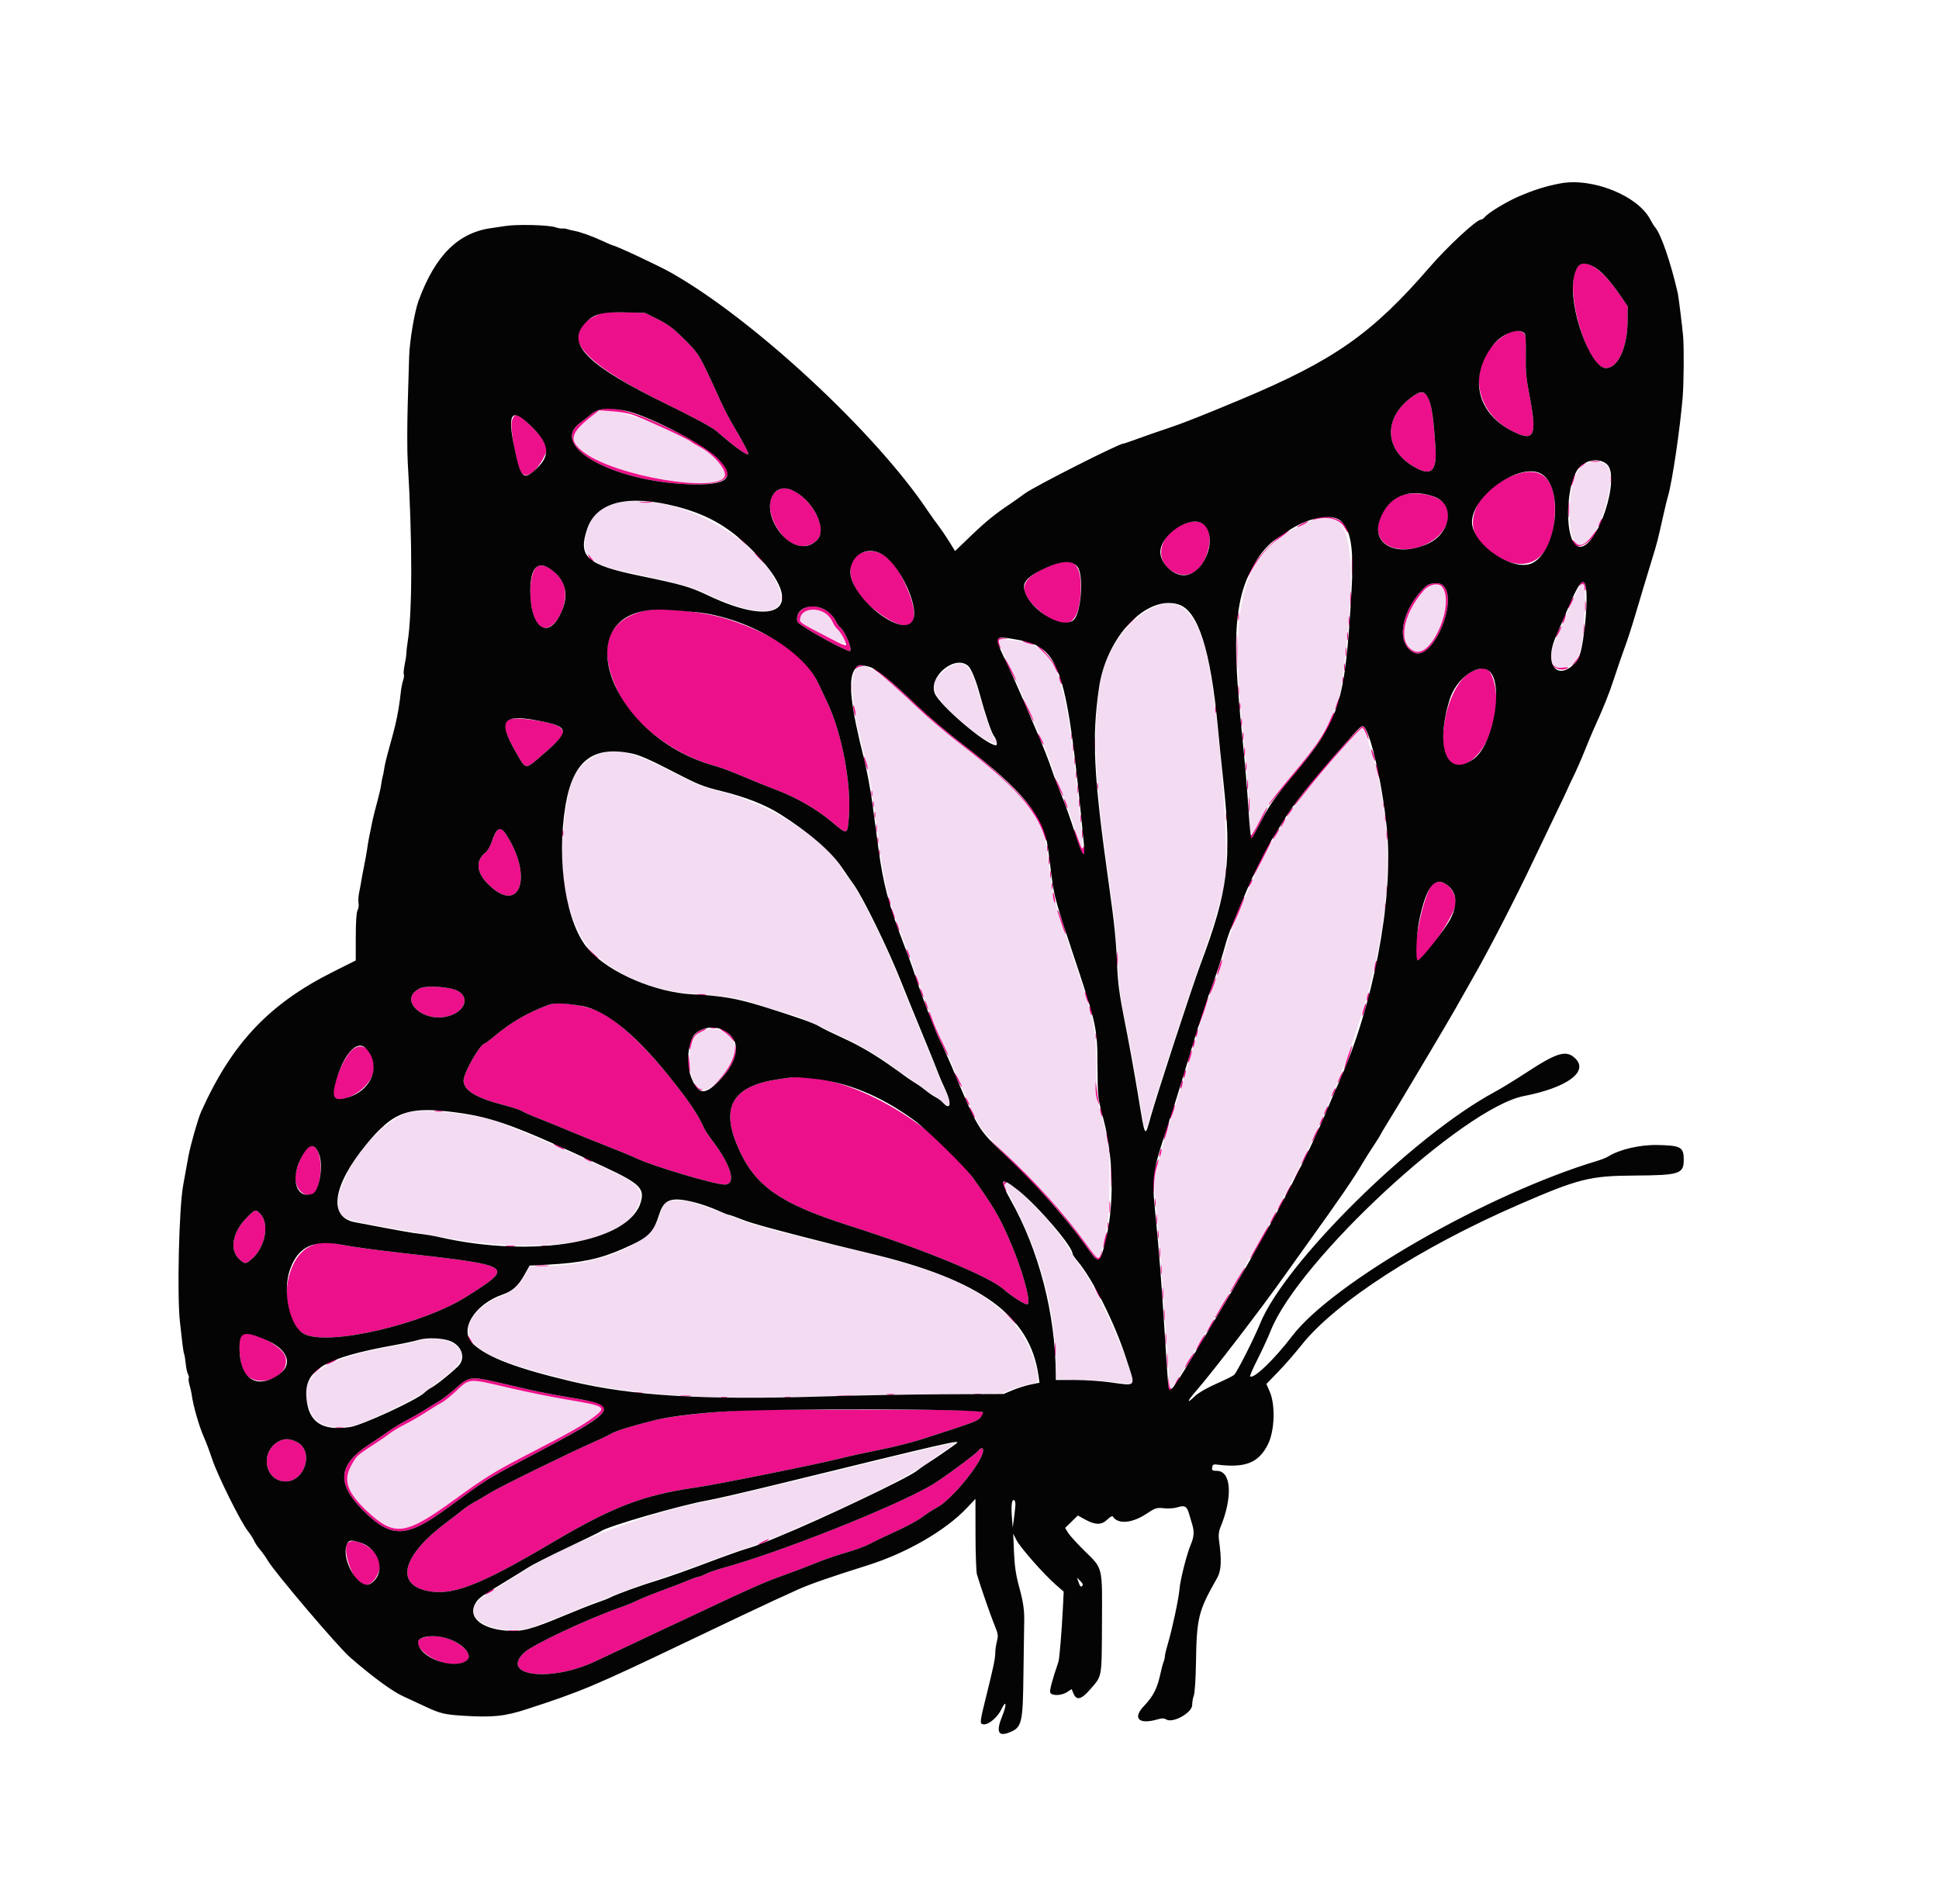 <svg id="svg" xmlns="http://www.w3.org/2000/svg" xmlns:xlink="http://www.w3.org/1999/xlink" width="400" height="392.812" viewBox="0, 0, 400,392.812"><g id="svgg"><path id="path0" d="M121.897 85.995 C 117.531 89.466,117.262 90.969,120.571 93.408 C 127.195 98.290,148.140 101.795,149.501 98.249 C 149.996 96.956,147.065 93.548,144.235 92.126 C 143.539 91.776,142.750 91.298,142.484 91.065 C 140.291 89.145,129.703 85.104,126.169 84.839 L 123.594 84.646 121.897 85.995 M326.284 96.208 C 323.087 98.860,322.843 112.500,325.993 112.500 C 329.289 112.500,333.881 99.068,331.576 96.172 C 330.573 94.911,327.826 94.930,326.284 96.208 M126.900 103.930 C 123.682 104.803,122.282 106.064,121.289 108.986 C 119.484 114.297,121.199 116.274,129.082 117.973 C 140.618 120.459,142.479 120.966,145.699 122.497 C 157.274 128.002,163.582 126.994,160.192 120.183 C 154.911 109.568,137.481 101.059,126.900 103.930 M271.563 107.094 C 256.507 112.531,253.235 122.338,256.516 152.188 C 257.073 157.258,257.604 163.727,257.695 166.563 C 257.913 173.304,257.846 173.237,260.096 168.977 C 261.651 166.032,262.939 164.223,266.653 159.765 C 273.261 151.835,276.084 146.578,276.849 140.781 C 280.374 114.047,278.869 104.455,271.563 107.094 M326.014 120.690 C 325.595 121.196,323.623 125.481,322.665 127.969 C 322.268 129.000,321.506 130.758,320.972 131.875 C 319.171 135.642,319.819 138.087,322.524 137.724 C 325.875 137.274,326.613 134.885,326.959 123.376 C 327.033 120.909,326.675 119.892,326.014 120.690 M293.730 121.789 C 290.072 125.955,288.832 129.910,290.287 132.763 C 292.269 136.647,296.320 133.319,298.025 126.409 C 299.218 121.574,296.493 118.643,293.730 121.789 M239.844 124.673 C 234.223 125.982,228.551 132.856,227.182 140.017 C 225.314 149.789,225.694 159.737,228.758 181.250 C 229.909 189.325,230.358 193.628,230.621 199.063 C 230.844 203.705,231.121 205.711,232.449 212.344 C 233.310 216.641,234.461 222.969,235.007 226.406 C 236.183 233.806,236.253 233.938,237.173 230.456 C 238.020 227.250,246.623 201.119,248.229 196.875 C 249.498 193.522,251.941 185.485,252.550 182.656 C 253.944 176.185,251.090 142.027,248.399 132.973 C 246.498 126.579,243.625 123.792,239.844 124.673 M166.176 126.099 C 165.291 126.595,164.714 127.970,165.195 128.436 C 166.364 129.567,174.739 133.463,174.531 132.779 C 174.233 131.798,173.243 130.174,172.634 129.669 C 172.369 129.449,171.964 128.821,171.736 128.274 C 170.899 126.271,167.938 125.112,166.176 126.099 M205.938 132.189 C 205.938 132.412,206.838 134.506,207.939 136.844 C 211.509 144.426,217.188 157.891,217.188 158.775 C 217.188 158.936,217.800 160.508,218.548 162.268 C 219.296 164.029,220.647 167.692,221.549 170.410 C 222.452 173.128,223.252 175.290,223.328 175.214 C 223.646 174.896,221.164 152.345,220.295 147.656 C 218.053 135.570,215.806 132.706,207.992 131.977 C 206.420 131.830,205.938 131.880,205.938 132.189 M195.593 137.795 C 191.485 140.516,191.764 142.812,196.770 147.488 C 201.653 152.047,207.352 155.302,205.085 152.236 C 204.480 151.418,203.369 148.168,201.413 141.503 C 200.055 136.873,198.490 135.876,195.593 137.795 M176.646 137.891 C 175.144 139.812,175.745 146.297,178.291 155.642 C 179.334 159.468,179.872 162.601,180.937 171.049 C 182.309 181.916,183.148 185.579,185.851 192.500 C 186.623 194.477,187.857 197.852,188.594 200.000 C 190.834 206.530,193.101 212.470,194.125 214.490 C 194.659 215.544,195.554 217.531,196.114 218.906 C 197.723 222.859,200.468 229.081,201.570 231.273 C 202.408 232.940,203.730 234.422,209.363 240.000 C 216.257 246.827,220.212 251.305,223.992 256.565 C 226.643 260.253,226.653 260.255,227.483 257.182 C 228.642 252.887,228.830 251.028,228.862 243.594 L 228.893 236.406 227.537 231.406 L 226.181 226.406 226.117 219.688 C 226.039 211.501,225.966 211.175,220.784 195.781 C 217.575 186.246,217.159 184.755,216.729 181.250 C 215.712 172.952,215.672 172.767,214.261 169.832 C 212.059 165.250,207.781 160.915,198.152 153.506 C 195.331 151.336,191.394 148.000,189.402 146.093 C 181.281 138.316,177.975 136.190,176.646 137.891 M277.813 153.345 C 268.803 163.443,264.512 169.340,260.579 177.028 C 257.860 182.343,253.504 192.907,252.662 196.226 C 252.223 197.959,251.255 200.958,250.510 202.891 C 248.825 207.267,247.752 210.561,245.294 218.906 C 244.231 222.516,242.897 226.805,242.331 228.438 C 240.607 233.409,238.125 242.500,238.125 243.844 C 238.125 244.541,238.471 248.919,238.893 253.571 C 239.602 261.382,240.137 268.634,240.947 281.387 C 241.120 284.126,241.347 286.446,241.449 286.543 C 241.662 286.743,241.582 286.861,244.161 282.550 C 245.224 280.772,246.531 278.593,247.065 277.706 C 265.770 246.663,273.275 231.849,279.384 213.906 C 287.194 190.965,288.245 172.279,282.726 154.465 C 282.000 152.123,281.266 150.164,281.094 150.112 C 280.922 150.060,279.445 151.515,277.813 153.345 M123.220 155.741 C 119.530 157.507,117.909 159.905,117.065 164.851 C 115.080 176.481,115.770 184.718,119.361 192.278 C 122.583 199.058,132.757 204.480,143.281 205.025 C 148.908 205.316,153.960 206.184,156.838 207.353 C 157.904 207.786,159.860 208.407,161.185 208.733 C 163.856 209.390,166.234 210.272,168.594 211.481 C 169.453 211.921,171.694 212.968,173.574 213.808 C 177.166 215.412,182.781 218.784,184.767 220.531 C 185.412 221.098,186.125 221.563,186.353 221.563 C 186.580 221.563,187.107 221.928,187.524 222.374 C 187.940 222.821,188.783 223.443,189.396 223.758 C 190.009 224.072,190.703 224.561,190.938 224.844 C 191.172 225.127,191.894 225.628,192.541 225.959 C 193.188 226.289,194.078 226.919,194.518 227.359 C 196.148 228.989,196.231 227.498,194.683 224.375 C 194.215 223.430,193.726 222.305,193.597 221.875 C 193.468 221.445,192.336 218.633,191.082 215.625 C 188.321 209.005,186.781 205.250,185.633 202.344 C 182.176 193.589,176.110 181.660,174.657 180.763 C 174.497 180.664,174.072 180.006,173.713 179.302 C 170.738 173.471,158.680 165.747,148.754 163.315 C 144.869 162.363,143.868 161.961,138.704 159.281 C 130.476 155.011,126.598 154.125,123.220 155.741 M144.754 212.809 C 141.014 214.507,141.529 224.792,145.353 224.792 C 147.488 224.792,151.553 219.264,151.559 216.352 C 151.567 213.165,148.029 211.323,144.754 212.809 M84.177 229.493 C 79.914 230.878,73.584 237.330,71.417 242.500 C 69.810 246.331,69.627 247.002,69.769 248.519 C 70.053 251.539,69.949 251.498,82.813 253.726 C 84.961 254.098,88.969 254.812,91.719 255.314 C 110.790 258.790,127.120 256.549,131.044 249.917 C 133.164 246.333,132.442 244.724,127.656 242.367 C 120.105 238.647,105.837 232.470,101.719 231.139 C 97.289 229.707,86.604 228.705,84.177 229.493 M207.178 244.297 C 207.173 244.426,208.376 246.922,209.852 249.844 C 214.636 259.313,217.371 269.570,217.769 279.531 L 217.969 284.531 223.594 284.716 C 226.688 284.817,230.116 285.073,231.213 285.284 C 232.362 285.505,233.324 285.551,233.483 285.392 C 234.644 284.231,225.929 264.621,222.547 260.783 C 221.972 260.130,221.229 259.019,220.898 258.313 C 218.626 253.485,207.274 241.887,207.178 244.297 M138.548 247.729 C 137.260 247.884,136.746 248.518,136.112 250.735 C 134.398 256.726,123.625 261.250,111.072 261.250 L 109.157 261.250 108.565 262.578 C 107.636 264.661,105.805 266.450,103.853 267.180 C 100.628 268.387,97.887 270.560,97.043 272.580 C 94.972 277.536,100.245 280.619,117.969 284.814 C 130.445 287.767,146.308 288.866,165.781 288.128 C 171.281 287.919,182.713 287.691,191.186 287.621 L 206.591 287.493 208.481 286.725 C 209.521 286.303,211.202 285.794,212.217 285.594 C 214.000 285.243,214.062 285.198,214.055 284.256 C 214.028 280.849,211.211 274.894,208.210 271.902 C 201.563 265.274,194.157 262.098,174.688 257.529 C 164.678 255.179,155.754 252.827,153.438 251.927 C 142.813 247.799,141.361 247.389,138.548 247.729 M86.406 276.602 C 85.203 276.918,82.953 277.396,81.406 277.664 C 65.378 280.438,60.585 284.446,64.386 291.897 C 65.545 294.168,68.834 294.973,73.183 294.050 C 75.302 293.601,85.954 288.486,87.881 286.994 C 88.520 286.499,90.240 285.185,91.705 284.074 C 94.529 281.931,95.515 280.536,95.171 279.166 C 94.564 276.746,90.445 275.541,86.406 276.602 M96.406 285.052 C 96.063 285.250,94.931 286.203,93.891 287.168 C 92.851 288.134,91.586 289.134,91.078 289.391 C 90.571 289.647,89.143 290.518,87.904 291.324 C 86.666 292.131,84.683 293.279,83.499 293.875 C 82.315 294.471,80.938 295.295,80.439 295.705 C 79.940 296.115,78.268 297.268,76.723 298.266 C 73.629 300.267,73.454 300.439,72.336 302.568 C 70.805 305.485,71.709 307.978,75.640 311.676 C 81.381 317.077,83.540 316.804,93.750 309.386 C 100.285 304.638,102.092 303.531,109.844 299.527 C 117.570 295.537,120.205 294.045,122.324 292.460 C 125.253 290.270,125.007 290.098,117.031 288.752 C 113.938 288.230,108.734 287.181,105.469 286.421 C 98.263 284.745,97.213 284.586,96.406 285.052 M187.188 299.878 C 181.945 301.141,171.328 303.719,163.594 305.606 C 155.859 307.494,147.914 309.336,145.938 309.701 C 134.485 311.815,117.450 318.216,108.820 323.648 C 107.776 324.306,105.425 325.758,103.597 326.875 C 99.511 329.372,98.550 330.126,97.933 331.319 C 96.075 334.911,104.270 337.680,110.313 335.502 C 113.212 334.456,118.219 332.458,120.834 331.303 C 122.066 330.758,123.261 330.312,123.490 330.312 C 123.719 330.312,124.820 329.879,125.938 329.351 C 127.055 328.822,131.273 327.288,135.313 325.943 C 139.352 324.597,144.836 322.662,147.500 321.643 C 150.164 320.624,153.047 319.604,153.906 319.377 C 154.766 319.150,156.018 318.691,156.690 318.357 C 157.361 318.023,158.627 317.537,159.502 317.277 C 160.378 317.018,161.765 316.466,162.585 316.050 C 163.404 315.635,166.217 314.370,168.835 313.240 C 179.540 308.616,189.132 303.626,192.656 300.848 C 193.172 300.442,194.297 299.640,195.156 299.066 C 197.064 297.793,197.008 297.838,196.849 297.697 C 196.777 297.634,192.430 298.615,187.188 299.878 " stroke="none" fill="#f3dbf1" fill-rule="evenodd"></path><path id="path1" d="M325.516 54.947 C 322.355 58.441,327.181 75.938,331.306 75.938 C 333.777 75.938,335.725 71.685,335.761 66.208 L 335.781 63.197 334.255 60.960 C 330.508 55.471,327.140 53.153,325.516 54.947 M122.947 65.101 C 114.942 68.920,119.427 74.537,137.551 83.392 C 143.238 86.171,146.909 88.158,147.813 88.945 C 151.775 92.398,154.375 94.235,154.375 93.581 C 154.375 93.262,153.048 90.775,151.508 88.208 C 150.658 86.792,149.467 84.542,148.859 83.208 C 144.053 72.647,144.340 73.127,140.625 69.457 C 138.886 67.739,137.605 66.806,135.659 65.842 L 133.038 64.542 128.784 64.443 C 124.820 64.351,124.424 64.396,122.947 65.101 M310.362 69.188 C 302.775 74.096,303.519 84.512,311.764 88.830 C 316.551 91.337,317.178 90.075,315.476 81.348 C 314.826 78.015,314.696 76.521,314.762 73.185 C 314.851 68.715,314.780 68.503,313.098 68.262 C 312.254 68.141,311.683 68.334,310.362 69.188 M291.316 81.863 C 285.071 86.387,285.575 93.232,292.406 96.682 C 295.338 98.163,296.409 96.971,296.133 92.534 C 295.445 81.470,294.561 79.512,291.316 81.863 M122.009 85.398 C 121.334 85.961,120.258 86.808,119.619 87.281 C 113.318 91.948,125.983 99.177,141.719 99.896 C 154.954 100.501,152.320 94.812,135.922 87.381 C 128.525 84.028,124.366 83.435,122.009 85.398 M130.232 85.476 C 132.039 86.016,141.806 90.471,142.484 91.065 C 142.750 91.298,143.539 91.776,144.235 92.126 C 147.065 93.548,149.996 96.956,149.501 98.249 C 148.140 101.795,127.195 98.290,120.571 93.408 C 117.262 90.969,117.531 89.466,121.897 85.995 L 123.594 84.646 126.169 84.839 C 127.586 84.945,129.414 85.232,130.232 85.476 M105.596 86.848 C 105.195 88.188,106.434 95.429,107.377 97.253 C 108.226 98.894,110.176 97.868,111.890 94.879 C 113.401 92.246,113.242 91.681,110.078 88.432 C 106.910 85.179,106.174 84.919,105.596 86.848 M328.203 95.224 C 328.676 95.295,329.449 95.295,329.922 95.224 C 330.395 95.152,330.008 95.094,329.063 95.094 C 328.117 95.094,327.730 95.152,328.203 95.224 M325.926 96.273 L 324.844 97.233 326.016 96.392 C 327.051 95.649,327.388 95.313,327.098 95.313 C 327.048 95.313,326.521 95.745,325.926 96.273 M313.095 97.781 C 304.504 100.529,301.013 108.598,306.470 113.096 C 313.607 118.979,319.682 116.645,320.632 107.656 C 321.478 99.656,318.682 95.993,313.095 97.781 M332.284 98.906 C 332.286 99.938,332.344 100.322,332.414 99.760 C 332.484 99.198,332.482 98.355,332.411 97.885 C 332.339 97.415,332.283 97.875,332.284 98.906 M324.403 98.778 C 324.192 99.484,324.077 100.118,324.147 100.189 C 324.217 100.259,324.448 99.739,324.659 99.034 C 324.870 98.329,324.986 97.694,324.915 97.624 C 324.845 97.553,324.615 98.073,324.403 98.778 M160.625 101.025 C 157.874 102.399,158.356 106.970,161.648 110.731 C 163.666 113.036,166.804 113.308,168.632 111.335 C 171.589 108.145,164.541 99.068,160.625 101.025 M287.909 102.779 C 283.003 106.333,283.001 112.094,287.905 113.112 C 294.357 114.451,301.018 108.483,298.040 104.031 C 296.533 101.778,290.346 101.013,287.909 102.779 M323.550 105.000 C 323.550 106.633,323.603 107.301,323.667 106.484 C 323.732 105.668,323.732 104.332,323.667 103.516 C 323.603 102.699,323.550 103.367,323.550 105.000 M132.102 103.663 C 132.657 103.732,133.642 103.733,134.290 103.666 C 134.938 103.598,134.484 103.541,133.281 103.540 C 132.078 103.539,131.548 103.594,132.102 103.663 M271.094 107.050 C 270.578 107.303,270.438 107.416,270.781 107.303 C 273.692 106.339,276.313 106.976,277.410 108.912 C 277.798 109.596,278.117 110.001,278.120 109.812 C 278.155 107.430,273.807 105.721,271.094 107.050 M330.051 107.670 C 329.527 108.819,329.627 109.064,330.193 108.019 C 330.458 107.531,330.615 107.074,330.544 107.002 C 330.472 106.931,330.251 107.231,330.051 107.670 M244.804 107.879 C 239.107 109.714,237.634 115.845,242.343 118.124 C 245.512 119.659,248.468 117.408,249.381 112.766 C 250.158 108.816,248.242 106.771,244.804 107.879 M268.438 108.125 C 267.836 108.454,267.484 108.724,267.656 108.724 C 267.828 108.724,268.461 108.454,269.063 108.125 C 269.664 107.796,270.016 107.526,269.844 107.526 C 269.672 107.526,269.039 107.796,268.438 108.125 M328.437 110.539 C 327.021 112.453,325.797 112.937,324.967 111.912 C 324.642 111.510,324.375 111.327,324.375 111.506 C 324.375 113.715,327.587 112.725,329.158 110.031 C 329.966 108.646,329.699 108.834,328.437 110.539 M264.510 110.234 C 261.578 112.308,257.155 117.766,257.195 119.262 C 257.199 119.410,257.678 118.647,258.261 117.566 C 259.535 115.201,261.860 112.413,263.405 111.397 C 264.808 110.474,266.154 109.391,265.910 109.382 C 265.808 109.378,265.179 109.762,264.510 110.234 M152.188 110.723 C 152.188 110.777,152.645 111.234,153.203 111.738 L 154.219 112.656 153.301 111.641 C 152.445 110.694,152.188 110.481,152.188 110.723 M178.530 113.822 C 173.717 114.817,174.615 121.160,180.202 125.623 C 187.817 131.707,190.829 129.313,186.717 120.445 C 184.333 115.303,181.694 113.168,178.530 113.822 M278.867 116.719 C 278.868 118.609,278.919 119.343,278.981 118.348 C 279.043 117.353,279.043 115.807,278.980 114.910 C 278.917 114.014,278.866 114.828,278.867 116.719 M156.563 115.156 C 157.146 115.758,157.693 116.250,157.779 116.250 C 157.865 116.250,157.458 115.758,156.875 115.156 C 156.292 114.555,155.745 114.063,155.659 114.063 C 155.573 114.063,155.979 114.555,156.563 115.156 M121.534 114.948 C 121.703 115.262,122.086 115.720,122.386 115.963 C 122.724 116.237,122.649 116.019,122.188 115.391 C 121.368 114.269,121.060 114.061,121.534 114.948 M217.491 116.381 C 210.492 119.006,209.521 121.715,214.130 125.755 C 219.843 130.764,222.876 129.195,222.941 121.198 C 222.981 116.309,221.403 114.914,217.491 116.381 M110.561 117.109 C 108.690 119.273,109.187 127.592,111.279 129.138 C 114.391 131.437,118.271 123.394,115.830 119.705 C 114.170 117.197,111.586 115.924,110.561 117.109 M325.898 120.547 C 325.518 121.031,325.526 121.049,325.966 120.706 C 326.550 120.250,326.875 120.482,326.875 121.354 C 326.875 121.698,326.962 121.892,327.069 121.785 C 327.333 121.521,326.929 120.000,326.595 120.000 C 326.447 120.000,326.134 120.246,325.898 120.547 M294.168 120.907 C 289.052 125.673,287.766 132.758,291.676 134.638 C 295.698 136.572,301.231 122.991,297.410 120.563 C 296.686 120.103,294.817 120.301,294.168 120.907 M297.445 121.028 C 300.269 124.430,295.313 135.956,291.728 134.323 C 288.327 132.773,289.270 126.869,293.730 121.789 C 294.824 120.544,296.721 120.155,297.445 121.028 M278.545 123.594 C 278.546 124.969,278.601 125.492,278.667 124.757 C 278.733 124.022,278.732 122.897,278.665 122.257 C 278.598 121.617,278.543 122.219,278.545 123.594 M161.323 123.438 C 161.323 124.039,161.387 124.285,161.465 123.984 C 161.544 123.684,161.544 123.191,161.465 122.891 C 161.387 122.590,161.323 122.836,161.323 123.438 M323.962 124.233 C 323.228 125.773,323.331 126.035,324.099 124.580 C 324.447 123.919,324.677 123.323,324.610 123.256 C 324.542 123.188,324.251 123.628,323.962 124.233 M326.972 125.156 C 326.974 126.188,327.032 126.572,327.101 126.010 C 327.171 125.448,327.170 124.605,327.098 124.135 C 327.027 123.665,326.970 124.125,326.972 125.156 M165.731 125.586 C 164.635 126.275,164.225 127.172,164.502 128.276 C 164.662 128.914,173.439 133.857,175.233 134.320 C 176.083 134.539,174.452 130.343,173.325 129.410 C 173.037 129.172,172.571 128.491,172.289 127.898 C 171.191 125.585,167.695 124.352,165.731 125.586 M132.583 126.089 C 125.021 128.208,123.297 133.763,127.452 142.629 C 130.559 149.259,138.742 155.570,147.344 157.970 C 148.375 158.257,150.344 158.963,151.719 159.538 C 155.892 161.284,158.184 162.214,160.291 163.016 C 164.346 164.559,168.466 166.935,171.474 169.464 C 174.882 172.329,174.828 172.344,175.118 168.488 C 175.638 161.597,173.682 151.275,170.638 144.844 C 170.150 143.813,169.320 142.055,168.794 140.938 C 166.150 135.324,160.096 131.012,150.375 127.820 C 145.105 126.090,135.808 125.185,132.583 126.089 M170.393 126.620 C 170.903 126.983,171.508 127.728,171.736 128.274 C 171.964 128.821,172.369 129.449,172.634 129.669 C 173.243 130.174,174.233 131.798,174.531 132.779 C 174.735 133.452,174.294 133.286,170.113 131.114 C 164.733 128.319,164.860 128.414,165.121 127.375 C 165.562 125.617,168.411 125.209,170.393 126.620 M255.398 127.188 C 255.398 127.961,255.459 128.277,255.533 127.891 C 255.608 127.504,255.608 126.871,255.533 126.484 C 255.459 126.098,255.398 126.414,255.398 127.188 M278.219 128.125 C 278.219 129.070,278.277 129.457,278.349 128.984 C 278.420 128.512,278.420 127.738,278.349 127.266 C 278.277 126.793,278.219 127.180,278.219 128.125 M322.535 127.535 C 322.342 128.087,322.239 128.594,322.306 128.660 C 322.373 128.727,322.585 128.330,322.778 127.778 C 322.970 127.226,323.073 126.719,323.006 126.652 C 322.939 126.585,322.727 126.982,322.535 127.535 M233.125 128.281 C 232.366 129.055,231.815 129.688,231.901 129.688 C 231.987 129.688,232.678 129.055,233.438 128.281 C 234.197 127.508,234.747 126.875,234.661 126.875 C 234.575 126.875,233.884 127.508,233.125 128.281 M326.672 130.313 C 326.672 131.773,326.726 132.371,326.791 131.641 C 326.857 130.910,326.857 129.715,326.791 128.984 C 326.726 128.254,326.672 128.852,326.672 130.313 M255.130 134.531 C 255.131 137.797,255.177 139.090,255.233 137.406 C 255.289 135.721,255.289 133.049,255.233 131.468 C 255.176 129.887,255.130 131.266,255.130 134.531 M321.462 130.171 C 320.728 131.710,320.831 131.972,321.599 130.517 C 321.947 129.857,322.177 129.261,322.110 129.193 C 322.042 129.126,321.751 129.566,321.462 130.171 M277.898 131.250 C 277.898 132.023,277.959 132.340,278.033 131.953 C 278.108 131.566,278.108 130.934,278.033 130.547 C 277.959 130.160,277.898 130.477,277.898 131.250 M205.636 132.109 C 205.642 132.410,205.863 133.008,206.126 133.438 C 206.448 133.962,206.536 134.013,206.392 133.594 C 205.824 131.927,205.826 131.922,207.078 131.792 L 208.281 131.668 206.953 131.615 C 205.873 131.572,205.627 131.665,205.636 132.109 M211.863 132.664 C 212.629 132.902,213.304 133.050,213.363 132.991 C 213.523 132.831,211.544 132.184,210.969 132.208 C 210.694 132.220,211.096 132.425,211.863 132.664 M215.210 134.498 C 216.063 135.266,217.067 136.575,217.484 137.466 C 217.895 138.343,218.287 139.005,218.355 138.936 C 218.878 138.413,214.805 133.125,213.879 133.125 C 213.771 133.125,214.370 133.743,215.210 134.498 M277.589 134.531 C 277.592 135.391,277.652 135.705,277.724 135.230 C 277.796 134.755,277.794 134.052,277.720 133.668 C 277.646 133.283,277.587 133.672,277.589 134.531 M319.773 135.313 C 319.773 136.086,319.834 136.402,319.908 136.016 C 319.983 135.629,319.983 134.996,319.908 134.609 C 319.834 134.223,319.773 134.539,319.773 135.313 M325.938 134.937 C 325.938 135.132,325.486 135.823,324.933 136.474 C 324.033 137.534,324.020 137.575,324.806 136.875 C 325.795 135.994,326.390 135.036,326.119 134.765 C 326.019 134.665,325.938 134.743,325.938 134.937 M207.218 135.781 C 207.218 135.953,207.767 137.148,208.438 138.438 C 209.108 139.727,209.657 140.641,209.657 140.469 C 209.657 140.297,209.108 139.102,208.438 137.813 C 207.767 136.523,207.218 135.609,207.218 135.781 M277.266 137.656 C 277.270 138.344,277.334 138.588,277.409 138.199 C 277.483 137.811,277.480 137.248,277.402 136.949 C 277.324 136.651,277.263 136.969,277.266 137.656 M320.439 137.422 C 321.063 138.159,322.574 138.365,323.421 137.829 C 323.715 137.643,323.412 137.605,322.555 137.720 C 321.537 137.856,321.077 137.762,320.540 137.308 L 319.844 136.719 320.439 137.422 M176.523 137.734 C 176.149 138.210,176.155 138.234,176.563 137.921 C 176.820 137.722,177.383 137.495,177.813 137.416 L 178.594 137.273 177.773 137.230 C 177.320 137.207,176.759 137.433,176.523 137.734 M180.634 138.338 C 181.927 139.217,185.586 142.456,189.402 146.101 C 191.394 148.004,195.331 151.336,198.152 153.506 C 209.223 162.024,213.681 166.946,215.498 172.656 C 215.730 173.386,215.904 173.637,215.917 173.259 C 216.044 169.327,209.526 161.954,198.244 153.267 C 195.473 151.133,191.535 147.797,189.494 145.852 C 184.988 141.562,180.653 137.813,180.197 137.813 C 180.012 137.813,180.209 138.049,180.634 138.338 M304.219 138.278 C 297.415 140.665,294.954 160.045,301.739 157.806 C 306.866 156.114,310.227 146.428,307.951 139.900 C 307.241 137.863,306.420 137.506,304.219 138.278 M218.481 139.688 C 218.481 139.945,218.602 140.438,218.750 140.781 C 218.919 141.175,219.019 141.233,219.019 140.938 C 219.019 140.680,218.898 140.188,218.750 139.844 C 218.581 139.450,218.481 139.392,218.481 139.688 M276.954 140.469 C 276.957 141.156,277.021 141.401,277.096 141.012 C 277.171 140.623,277.168 140.061,277.090 139.762 C 277.011 139.463,276.950 139.781,276.954 140.469 M175.402 141.719 C 175.404 142.578,175.465 142.893,175.537 142.418 C 175.609 141.943,175.607 141.239,175.532 140.855 C 175.458 140.471,175.400 140.859,175.402 141.719 M255.409 142.656 C 255.411 143.688,255.469 144.072,255.539 143.510 C 255.609 142.948,255.607 142.105,255.536 141.635 C 255.464 141.165,255.408 141.625,255.409 142.656 M275.865 144.928 C 275.183 146.824,275.393 147.034,276.106 145.168 C 276.407 144.381,276.593 143.677,276.521 143.604 C 276.448 143.532,276.153 144.127,275.865 144.928 M210.953 144.100 C 210.944 144.207,211.507 145.472,212.203 146.913 C 212.898 148.353,213.372 149.180,213.255 148.750 C 213.029 147.915,210.979 143.775,210.953 144.100 M255.704 145.781 C 255.707 146.469,255.771 146.713,255.846 146.324 C 255.921 145.936,255.918 145.373,255.840 145.074 C 255.761 144.776,255.700 145.094,255.704 145.781 M176.000 145.781 C 176.000 146.125,176.112 146.758,176.250 147.188 C 176.448 147.806,176.500 147.839,176.500 147.344 C 176.500 147.000,176.388 146.367,176.250 145.938 C 176.052 145.319,176.000 145.286,176.000 145.781 M250.704 146.406 C 250.707 147.094,250.771 147.338,250.846 146.949 C 250.921 146.561,250.918 145.998,250.840 145.699 C 250.761 145.401,250.700 145.719,250.704 146.406 M274.406 148.508 C 273.174 151.481,271.294 154.214,266.690 159.724 C 264.193 162.712,262.011 165.438,261.839 165.781 C 261.635 166.192,261.740 166.138,262.145 165.625 C 262.484 165.195,264.677 162.543,267.019 159.730 C 272.089 153.640,275.919 147.690,275.219 146.990 C 275.148 146.919,274.782 147.602,274.406 148.508 M256.023 149.063 C 256.023 149.836,256.084 150.152,256.158 149.766 C 256.233 149.379,256.233 148.746,256.158 148.359 C 256.084 147.973,256.023 148.289,256.023 149.063 M105.106 148.417 C 103.568 149.082,103.872 150.739,106.312 154.987 C 108.606 158.983,108.158 158.937,112.071 155.582 C 116.426 151.848,116.913 150.966,115.227 149.862 C 113.710 148.867,106.458 147.832,105.106 148.417 M276.681 154.297 C 271.873 159.703,271.296 160.385,269.080 163.281 C 268.159 164.484,267.269 165.645,267.102 165.859 C 266.935 166.074,266.868 166.250,266.954 166.250 C 267.039 166.250,267.999 165.090,269.086 163.672 C 272.556 159.145,280.509 150.156,281.044 150.156 C 281.214 150.156,281.612 150.859,281.928 151.719 C 282.245 152.578,282.423 152.859,282.323 152.344 C 282.092 151.154,281.499 149.920,281.094 149.789 C 280.922 149.733,278.936 151.762,276.681 154.297 M256.335 151.875 C 256.335 152.648,256.396 152.965,256.471 152.578 C 256.545 152.191,256.545 151.559,256.471 151.172 C 256.396 150.785,256.335 151.102,256.335 151.875 M221.010 151.875 C 221.010 152.477,221.074 152.723,221.153 152.422 C 221.232 152.121,221.232 151.629,221.153 151.328 C 221.074 151.027,221.010 151.273,221.010 151.875 M214.089 151.406 C 214.089 151.578,214.358 152.211,214.688 152.813 C 215.017 153.414,215.286 153.766,215.286 153.594 C 215.286 153.422,215.017 152.789,214.688 152.188 C 214.358 151.586,214.089 151.234,214.089 151.406 M225.734 153.750 C 225.734 155.211,225.788 155.809,225.854 155.078 C 225.920 154.348,225.920 153.152,225.854 152.422 C 225.788 151.691,225.734 152.289,225.734 153.750 M221.329 154.219 C 221.332 154.906,221.396 155.151,221.471 154.762 C 221.546 154.373,221.543 153.811,221.465 153.512 C 221.386 153.213,221.325 153.531,221.329 154.219 M256.652 155.156 C 256.654 156.016,256.715 156.330,256.787 155.855 C 256.859 155.380,256.857 154.677,256.782 154.293 C 256.708 153.908,256.650 154.297,256.652 155.156 M282.860 154.688 C 282.860 154.945,283.050 155.648,283.281 156.250 C 283.513 156.852,283.702 157.133,283.702 156.875 C 283.702 156.617,283.513 155.914,283.281 155.313 C 283.050 154.711,282.860 154.430,282.860 154.688 M178.154 156.094 C 178.143 156.266,178.334 157.039,178.578 157.813 C 178.821 158.586,179.019 158.938,179.018 158.594 C 179.015 157.942,178.187 155.547,178.154 156.094 M221.641 157.031 C 221.645 157.719,221.709 157.963,221.784 157.574 C 221.858 157.186,221.855 156.623,221.777 156.324 C 221.699 156.026,221.638 156.344,221.641 157.031 M256.960 158.125 C 256.960 158.898,257.021 159.215,257.096 158.828 C 257.170 158.441,257.170 157.809,257.096 157.422 C 257.021 157.035,256.960 157.352,256.960 158.125 M283.789 157.656 C 283.774 157.828,283.958 158.672,284.197 159.531 C 284.436 160.391,284.633 160.813,284.636 160.469 C 284.640 159.803,283.834 157.127,283.789 157.656 M221.954 159.844 C 221.957 160.531,222.021 160.776,222.096 160.387 C 222.171 159.998,222.168 159.436,222.090 159.137 C 222.011 158.838,221.950 159.156,221.954 159.844 M217.551 160.469 C 217.547 160.885,219.325 164.620,219.336 164.219 C 219.340 164.047,218.941 163.063,218.449 162.031 C 217.957 161.000,217.552 160.297,217.551 160.469 M257.281 161.875 C 257.281 162.820,257.340 163.207,257.411 162.734 C 257.483 162.262,257.483 161.488,257.411 161.016 C 257.340 160.543,257.281 160.930,257.281 161.875 M226.323 162.188 C 226.323 162.789,226.387 163.035,226.465 162.734 C 226.544 162.434,226.544 161.941,226.465 161.641 C 226.387 161.340,226.323 161.586,226.323 162.188 M222.273 162.813 C 222.273 163.586,222.334 163.902,222.408 163.516 C 222.483 163.129,222.483 162.496,222.408 162.109 C 222.334 161.723,222.273 162.039,222.273 162.813 M179.760 163.750 C 179.760 164.352,179.824 164.598,179.903 164.297 C 179.982 163.996,179.982 163.504,179.903 163.203 C 179.824 162.902,179.760 163.148,179.760 163.750 M257.607 166.094 C 257.608 167.469,257.663 167.992,257.729 167.257 C 257.795 166.522,257.794 165.397,257.727 164.757 C 257.660 164.117,257.606 164.719,257.607 166.094 M222.585 165.625 C 222.585 166.398,222.646 166.715,222.721 166.328 C 222.795 165.941,222.795 165.309,222.721 164.922 C 222.646 164.535,222.585 164.852,222.585 165.625 M219.554 165.313 C 219.669 165.742,219.893 166.305,220.053 166.563 C 220.254 166.888,220.279 166.793,220.133 166.250 C 220.018 165.820,219.794 165.258,219.635 165.000 C 219.433 164.674,219.409 164.770,219.554 165.313 M180.073 165.938 C 180.073 166.539,180.137 166.785,180.215 166.484 C 180.294 166.184,180.294 165.691,180.215 165.391 C 180.137 165.090,180.073 165.336,180.073 165.938 M285.385 165.938 C 285.385 166.539,285.449 166.785,285.528 166.484 C 285.607 166.184,285.607 165.691,285.528 165.391 C 285.449 165.090,285.385 165.336,285.385 165.938 M259.781 169.512 C 258.975 171.134,258.202 172.392,258.064 172.306 C 257.926 172.221,257.813 172.378,257.813 172.656 C 257.813 172.934,257.957 173.072,258.134 172.963 C 258.498 172.738,261.656 166.563,261.407 166.563 C 261.318 166.563,260.587 167.890,259.781 169.512 M265.938 167.500 C 265.570 168.016,265.340 168.438,265.426 168.438 C 265.512 168.438,265.883 168.016,266.250 167.500 C 266.617 166.984,266.847 166.563,266.761 166.563 C 266.675 166.563,266.305 166.984,265.938 167.500 M180.385 168.125 C 180.385 168.727,180.449 168.973,180.528 168.672 C 180.607 168.371,180.607 167.879,180.528 167.578 C 180.449 167.277,180.385 167.523,180.385 168.125 M252.898 168.438 C 252.898 169.211,252.959 169.527,253.033 169.141 C 253.108 168.754,253.108 168.121,253.033 167.734 C 252.959 167.348,252.898 167.664,252.898 168.438 M285.714 168.594 C 285.717 169.453,285.777 169.768,285.849 169.293 C 285.921 168.818,285.919 168.114,285.845 167.730 C 285.771 167.346,285.712 167.734,285.714 168.594 M222.891 168.906 C 222.895 169.594,222.959 169.838,223.034 169.449 C 223.108 169.061,223.105 168.498,223.027 168.199 C 222.949 167.901,222.888 168.219,222.891 168.906 M264.531 169.688 C 264.265 170.203,264.117 170.625,264.203 170.625 C 264.289 170.625,264.577 170.203,264.844 169.688 C 265.110 169.172,265.258 168.750,265.172 168.750 C 265.086 168.750,264.798 169.172,264.531 169.688 M180.710 170.938 C 180.710 171.711,180.771 172.027,180.846 171.641 C 180.920 171.254,180.920 170.621,180.846 170.234 C 180.771 169.848,180.710 170.164,180.710 170.938 M223.214 172.031 C 223.217 172.891,223.277 173.205,223.349 172.730 C 223.421 172.255,223.419 171.552,223.345 171.168 C 223.271 170.783,223.212 171.172,223.214 172.031 M286.031 172.188 C 286.031 173.133,286.090 173.520,286.161 173.047 C 286.233 172.574,286.233 171.801,286.161 171.328 C 286.090 170.855,286.031 171.242,286.031 172.188 M102.365 171.627 C 102.100 172.006,101.659 172.988,101.386 173.810 C 101.113 174.632,100.552 175.570,100.139 175.895 C 98.149 177.460,98.243 179.814,100.386 182.080 C 107.117 189.196,110.274 180.963,104.269 171.955 C 103.475 170.763,103.025 170.685,102.365 171.627 M116.010 171.875 C 116.010 172.477,116.074 172.723,116.153 172.422 C 116.232 172.121,116.232 171.629,116.153 171.328 C 116.074 171.027,116.010 171.273,116.010 171.875 M221.587 171.093 C 221.537 171.720,223.185 176.250,223.463 176.250 C 223.621 176.250,223.740 175.793,223.728 175.234 C 223.710 174.422,223.658 174.342,223.465 174.836 C 223.274 175.323,223.055 174.962,222.418 173.117 C 221.975 171.832,221.601 170.921,221.587 171.093 M263.517 171.328 C 263.075 171.886,262.453 173.125,262.614 173.125 C 262.689 173.125,263.041 172.633,263.396 172.031 C 264.041 170.938,264.101 170.591,263.517 171.328 M181.010 173.438 C 181.010 174.039,181.074 174.285,181.153 173.984 C 181.232 173.684,181.232 173.191,181.153 172.891 C 181.074 172.590,181.010 172.836,181.010 173.438 M253.214 174.531 C 253.217 175.391,253.277 175.705,253.349 175.230 C 253.421 174.755,253.419 174.052,253.345 173.668 C 253.271 173.283,253.212 173.672,253.214 174.531 M261.949 173.828 C 261.484 174.404,258.381 180.673,258.502 180.793 C 258.558 180.850,259.455 179.218,260.495 177.167 C 261.536 175.116,262.359 173.438,262.325 173.438 C 262.292 173.438,262.122 173.613,261.949 173.828 M216.010 175.000 C 216.010 175.602,216.074 175.848,216.153 175.547 C 216.232 175.246,216.232 174.754,216.153 174.453 C 216.074 174.152,216.010 174.398,216.010 175.000 M286.369 177.969 C 286.370 180.031,286.420 180.834,286.482 179.753 C 286.543 178.672,286.542 176.985,286.481 176.003 C 286.419 175.022,286.369 175.906,286.369 177.969 M181.323 175.938 C 181.323 176.539,181.387 176.785,181.465 176.484 C 181.544 176.184,181.544 175.691,181.465 175.391 C 181.387 175.090,181.323 175.336,181.323 175.938 M216.335 177.500 C 216.335 178.273,216.396 178.590,216.471 178.203 C 216.545 177.816,216.545 177.184,216.471 176.797 C 216.396 176.410,216.335 176.727,216.335 177.500 M252.891 179.844 C 252.895 180.531,252.959 180.776,253.034 180.387 C 253.108 179.998,253.105 179.436,253.027 179.137 C 252.949 178.838,252.888 179.156,252.891 179.844 M216.641 180.469 C 216.645 181.156,216.709 181.401,216.784 181.012 C 216.858 180.623,216.855 180.061,216.777 179.762 C 216.699 179.463,216.638 179.781,216.641 180.469 M257.863 182.045 C 257.340 183.194,257.440 183.439,258.006 182.394 C 258.270 181.906,258.428 181.449,258.356 181.377 C 258.285 181.306,258.063 181.606,257.863 182.045 M216.948 182.813 C 216.948 183.414,217.012 183.660,217.090 183.359 C 217.169 183.059,217.169 182.566,217.090 182.266 C 217.012 181.965,216.948 182.211,216.948 182.813 M295.348 182.682 C 293.348 185.224,290.948 198.125,292.475 198.125 C 293.868 198.125,300.313 188.428,300.313 186.333 C 300.313 183.072,296.973 180.616,295.348 182.682 M286.031 183.750 C 286.031 184.695,286.090 185.082,286.161 184.609 C 286.233 184.137,286.233 183.363,286.161 182.891 C 286.090 182.418,286.031 182.805,286.031 183.750 M217.209 184.714 C 217.222 185.129,217.359 185.750,217.515 186.094 C 217.712 186.529,217.740 186.340,217.607 185.469 C 217.386 184.018,217.178 183.622,217.209 184.714 M183.169 185.313 C 183.169 185.570,183.290 186.063,183.438 186.406 C 183.607 186.800,183.706 186.858,183.706 186.563 C 183.706 186.305,183.585 185.813,183.438 185.469 C 183.268 185.075,183.169 185.017,183.169 185.313 M256.563 185.030 C 256.563 185.103,255.928 186.625,255.153 188.411 C 254.377 190.198,253.794 191.710,253.856 191.773 C 253.919 191.835,254.619 190.380,255.413 188.538 C 256.207 186.697,256.791 185.124,256.710 185.043 C 256.629 184.962,256.563 184.956,256.563 185.030 M285.710 187.188 C 285.710 187.961,285.771 188.277,285.846 187.891 C 285.920 187.504,285.920 186.871,285.846 186.484 C 285.771 186.098,285.710 186.414,285.710 187.188 M183.788 187.500 C 183.783 187.758,183.971 188.391,184.207 188.906 C 184.760 190.113,184.768 189.552,184.219 188.125 C 183.987 187.523,183.793 187.242,183.788 187.500 M218.186 188.125 C 218.274 188.383,218.662 189.552,219.049 190.723 C 219.435 191.894,219.807 192.797,219.875 192.729 C 220.027 192.577,218.521 188.095,218.233 187.840 C 218.119 187.739,218.098 187.867,218.186 188.125 M184.867 190.625 C 184.982 191.055,185.206 191.617,185.365 191.875 C 185.567 192.201,185.591 192.105,185.446 191.563 C 185.331 191.133,185.107 190.570,184.947 190.313 C 184.746 189.987,184.721 190.082,184.867 190.625 M121.862 196.328 C 123.157 197.708,123.438 197.956,123.438 197.721 C 123.438 197.671,122.770 197.003,121.953 196.237 L 120.469 194.844 121.862 196.328 M187.054 196.250 C 187.169 196.680,187.393 197.242,187.553 197.500 C 187.754 197.826,187.779 197.730,187.633 197.188 C 187.518 196.758,187.294 196.195,187.135 195.938 C 186.933 195.612,186.909 195.707,187.054 196.250 M230.418 197.813 C 230.418 199.102,230.473 199.629,230.540 198.984 C 230.608 198.340,230.608 197.285,230.540 196.641 C 230.473 195.996,230.418 196.523,230.418 197.813 M251.473 199.442 C 251.189 200.332,251.008 201.112,251.071 201.175 C 251.134 201.239,251.426 200.569,251.719 199.688 C 252.012 198.806,252.193 198.026,252.121 197.954 C 252.049 197.883,251.758 198.552,251.473 199.442 M283.611 199.236 C 283.493 199.863,283.460 200.439,283.536 200.515 C 283.612 200.592,283.771 200.141,283.889 199.514 C 284.007 198.887,284.040 198.311,283.964 198.235 C 283.888 198.158,283.729 198.609,283.611 199.236 M188.788 201.250 C 188.783 201.508,188.971 202.141,189.207 202.656 C 189.760 203.863,189.768 203.302,189.219 201.875 C 188.987 201.273,188.793 200.992,188.788 201.250 M250.039 203.320 C 249.666 204.294,249.414 205.143,249.479 205.208 C 249.543 205.272,249.901 204.528,250.273 203.555 C 250.646 202.581,250.898 201.732,250.834 201.667 C 250.769 201.603,250.412 202.347,250.039 203.320 M86.719 203.854 C 81.778 206.149,87.448 211.364,92.874 209.515 C 96.504 208.278,96.888 205.031,93.518 204.071 C 91.471 203.489,87.761 203.370,86.719 203.854 M189.867 204.375 C 189.982 204.805,190.206 205.367,190.365 205.625 C 190.567 205.951,190.591 205.855,190.446 205.313 C 190.331 204.883,190.107 204.320,189.947 204.063 C 189.746 203.737,189.721 203.832,189.867 204.375 M223.798 204.688 C 223.798 204.945,223.987 205.648,224.219 206.250 C 224.450 206.852,224.640 207.133,224.640 206.875 C 224.640 206.617,224.450 205.914,224.219 205.313 C 223.987 204.711,223.798 204.430,223.798 204.688 M282.054 205.491 C 281.939 205.949,281.905 206.384,281.979 206.458 C 282.052 206.531,282.206 206.217,282.321 205.759 C 282.436 205.301,282.470 204.866,282.396 204.792 C 282.323 204.719,282.169 205.033,282.054 205.491 M143.828 205.224 C 144.301 205.295,145.074 205.295,145.547 205.224 C 146.020 205.152,145.633 205.094,144.688 205.094 C 143.742 205.094,143.355 205.152,143.828 205.224 M248.157 208.497 C 247.624 210.098,247.198 211.548,247.211 211.720 C 247.224 211.891,247.715 210.635,248.301 208.929 C 248.888 207.222,249.314 205.772,249.248 205.706 C 249.181 205.640,248.691 206.896,248.157 208.497 M190.804 206.875 C 190.919 207.305,191.143 207.867,191.303 208.125 C 191.504 208.451,191.529 208.355,191.383 207.813 C 191.268 207.383,191.044 206.820,190.885 206.563 C 190.683 206.237,190.659 206.332,190.804 206.875 M113.125 207.308 C 108.536 209.082,105.518 210.840,101.935 213.825 C 100.957 214.640,100.068 215.308,99.959 215.310 C 99.080 215.322,95.633 221.363,95.628 222.902 C 95.621 224.932,98.152 226.483,103.907 227.975 C 105.625 228.421,107.338 228.985,107.712 229.229 C 108.087 229.473,109.634 230.156,111.150 230.745 C 112.666 231.335,115.453 232.471,117.344 233.270 C 119.234 234.069,122.750 235.489,125.156 236.425 C 127.563 237.361,130.305 238.497,131.250 238.949 C 134.659 240.579,147.420 244.375,149.491 244.375 C 151.944 244.375,150.900 240.540,147.070 235.481 C 146.295 234.456,145.495 233.261,145.294 232.825 C 143.989 230.000,142.629 227.911,139.379 223.739 C 133.499 216.191,127.654 210.628,123.582 208.706 C 120.607 207.302,115.059 206.560,113.125 207.308 M281.278 208.153 C 281.067 208.859,280.952 209.493,281.022 209.564 C 281.092 209.634,281.323 209.114,281.534 208.409 C 281.745 207.704,281.861 207.069,281.790 206.999 C 281.720 206.928,281.490 207.448,281.278 208.153 M224.741 207.813 C 224.757 208.624,225.249 209.958,225.259 209.219 C 225.264 208.875,225.148 208.313,225.000 207.969 C 224.835 207.586,224.735 207.525,224.741 207.813 M191.563 208.857 C 191.563 209.716,195.560 218.479,195.609 217.728 C 195.618 217.596,195.012 216.260,194.263 214.759 C 193.514 213.259,192.659 211.293,192.363 210.391 C 191.917 209.032,191.563 208.352,191.563 208.857 M146.641 212.090 C 146.941 212.169,147.434 212.169,147.734 212.090 C 148.035 212.012,147.789 211.948,147.188 211.948 C 146.586 211.948,146.340 212.012,146.641 212.090 M144.122 212.821 C 143.044 213.478,142.165 215.093,142.219 216.318 C 142.239 216.775,142.351 216.603,142.530 215.841 C 142.964 213.997,143.383 213.432,144.791 212.793 C 145.507 212.467,145.883 212.199,145.625 212.196 C 145.367 212.192,144.691 212.474,144.122 212.821 M149.246 212.778 C 149.777 213.102,150.516 213.753,150.887 214.226 C 151.259 214.698,151.558 214.960,151.552 214.808 C 151.527 214.143,149.323 212.186,148.602 212.189 C 148.426 212.189,148.716 212.455,149.246 212.778 M246.741 212.991 C 246.626 213.449,246.592 213.884,246.666 213.958 C 246.740 214.031,246.894 213.717,247.009 213.259 C 247.124 212.801,247.158 212.366,247.084 212.292 C 247.010 212.219,246.856 212.533,246.741 212.991 M226.010 213.750 C 226.010 214.352,226.074 214.598,226.153 214.297 C 226.232 213.996,226.232 213.504,226.153 213.203 C 226.074 212.902,226.010 213.148,226.010 213.750 M246.116 215.179 C 246.001 215.637,245.967 216.072,246.041 216.145 C 246.115 216.219,246.269 215.904,246.384 215.446 C 246.499 214.988,246.533 214.553,246.459 214.480 C 246.385 214.406,246.231 214.721,246.116 215.179 M151.612 216.406 C 151.531 218.226,150.342 220.523,148.289 222.824 L 146.487 224.844 148.441 222.839 C 150.734 220.486,151.973 218.081,151.791 216.336 L 151.668 215.156 151.612 216.406 M226.368 218.750 C 226.368 220.727,226.419 221.535,226.481 220.547 C 226.543 219.559,226.543 217.941,226.481 216.953 C 226.419 215.965,226.368 216.773,226.368 218.750 M72.647 216.612 C 70.981 218.075,68.750 223.214,68.750 225.588 C 68.750 228.151,74.175 226.191,76.283 222.867 C 78.667 219.107,75.673 213.956,72.647 216.612 M278.006 218.006 C 277.559 219.335,277.247 220.476,277.312 220.542 C 277.378 220.607,277.797 219.573,278.244 218.244 C 278.691 216.915,279.003 215.774,278.938 215.708 C 278.872 215.643,278.453 216.677,278.006 218.006 M245.341 217.841 C 245.130 218.546,245.014 219.181,245.085 219.251 C 245.155 219.322,245.385 218.802,245.597 218.097 C 245.808 217.391,245.923 216.757,245.853 216.686 C 245.783 216.616,245.552 217.136,245.341 217.841 M141.897 218.932 C 141.909 219.777,142.034 220.750,142.176 221.094 C 142.326 221.461,142.364 220.880,142.268 219.688 C 142.068 217.230,141.867 216.819,141.897 218.932 M244.241 221.429 C 244.126 221.887,244.092 222.322,244.166 222.395 C 244.240 222.469,244.394 222.154,244.509 221.696 C 244.624 221.238,244.658 220.803,244.584 220.730 C 244.510 220.656,244.356 220.971,244.241 221.429 M276.462 222.046 C 275.728 223.585,275.831 223.847,276.599 222.392 C 276.947 221.732,277.177 221.136,277.110 221.068 C 277.042 221.001,276.751 221.441,276.462 222.046 M196.903 221.406 C 196.903 221.578,197.242 222.352,197.656 223.125 C 198.070 223.898,198.409 224.391,198.409 224.219 C 198.409 224.047,198.070 223.273,197.656 222.500 C 197.242 221.727,196.903 221.234,196.903 221.406 M160.606 222.645 C 151.472 223.975,148.769 228.038,151.867 235.781 C 155.324 244.422,160.397 248.137,175.156 252.836 C 190.308 257.660,203.954 263.277,206.984 265.938 C 208.783 267.518,211.708 269.348,211.989 269.071 C 212.740 268.328,210.674 261.208,207.929 255.079 C 205.926 250.608,204.978 249.017,200.718 242.981 C 192.577 231.445,174.799 221.455,163.774 222.222 C 163.503 222.241,162.077 222.431,160.606 222.645 M243.616 223.616 C 243.501 224.074,243.467 224.509,243.541 224.583 C 243.615 224.656,243.769 224.342,243.884 223.884 C 243.999 223.426,244.033 222.991,243.959 222.917 C 243.885 222.844,243.731 223.158,243.616 223.616 M226.007 224.531 C 225.995 225.391,226.187 226.586,226.433 227.188 C 226.835 228.169,226.859 228.185,226.668 227.344 C 226.551 226.828,226.359 225.633,226.242 224.688 L 226.029 222.969 226.007 224.531 M143.125 223.632 C 143.125 224.163,144.298 225.080,144.748 224.900 C 145.021 224.791,144.981 224.729,144.627 224.712 C 144.336 224.699,143.879 224.375,143.611 223.993 C 143.344 223.611,143.125 223.449,143.125 223.632 M275.051 225.170 C 274.527 226.319,274.627 226.564,275.193 225.519 C 275.458 225.031,275.615 224.574,275.544 224.502 C 275.472 224.431,275.251 224.731,275.051 225.170 M199.085 226.406 C 199.085 226.578,199.286 227.070,199.531 227.500 C 199.777 227.930,199.978 228.141,199.978 227.969 C 199.978 227.797,199.777 227.305,199.531 226.875 C 199.286 226.445,199.085 226.234,199.085 226.406 M241.755 229.255 C 241.478 230.067,241.306 230.785,241.372 230.851 C 241.438 230.917,241.719 230.307,241.995 229.495 C 242.272 228.683,242.444 227.965,242.378 227.899 C 242.312 227.833,242.031 228.443,241.755 229.255 M273.488 228.920 C 272.965 230.069,273.065 230.314,273.631 229.269 C 273.895 228.781,274.053 228.324,273.981 228.252 C 273.910 228.181,273.688 228.481,273.488 228.920 M200.000 228.557 C 200.000 228.893,200.930 230.625,201.110 230.625 C 201.196 230.625,201.034 230.168,200.750 229.609 C 200.169 228.469,200.000 228.231,200.000 228.557 M226.928 228.750 C 226.944 229.562,227.436 230.896,227.447 230.156 C 227.452 229.813,227.335 229.250,227.188 228.906 C 227.023 228.523,226.922 228.463,226.928 228.750 M89.770 229.287 C 90.245 229.359,90.948 229.357,91.332 229.282 C 91.717 229.208,91.328 229.150,90.469 229.152 C 89.609 229.154,89.295 229.215,89.770 229.287 M272.551 231.107 C 272.027 232.256,272.127 232.501,272.693 231.457 C 272.958 230.969,273.115 230.511,273.044 230.440 C 272.972 230.368,272.751 230.669,272.551 231.107 M240.488 233.145 C 240.193 234.196,240.010 235.114,240.081 235.185 C 240.152 235.256,240.449 234.452,240.742 233.398 C 241.035 232.345,241.218 231.427,241.150 231.358 C 241.081 231.289,240.783 232.093,240.488 233.145 M78.421 232.734 L 77.344 233.906 78.516 232.829 C 79.606 231.827,79.831 231.563,79.593 231.563 C 79.540 231.563,79.013 232.090,78.421 232.734 M271.309 233.921 C 270.368 235.859,270.472 236.130,271.442 234.266 C 271.876 233.433,272.177 232.698,272.112 232.633 C 272.046 232.567,271.685 233.147,271.309 233.921 M208.327 239.250 C 215.710 246.538,219.945 251.320,223.673 256.578 C 226.410 260.440,226.924 260.724,227.316 258.594 C 227.483 257.683,227.478 257.686,227.133 258.682 C 226.648 260.085,226.403 259.919,223.976 256.541 C 219.565 250.402,213.655 243.853,206.665 237.358 C 203.036 233.987,203.302 234.290,208.327 239.250 M228.330 234.531 C 228.435 235.219,228.572 235.840,228.635 235.911 C 228.872 236.180,228.695 234.506,228.423 233.906 C 228.226 233.471,228.197 233.660,228.330 234.531 M115.000 236.563 C 115.602 236.892,116.234 237.161,116.406 237.161 C 116.578 237.161,116.227 236.892,115.625 236.563 C 115.023 236.233,114.391 235.964,114.219 235.964 C 114.047 235.964,114.398 236.233,115.000 236.563 M63.666 236.599 C 62.608 237.199,60.938 241.068,60.938 242.919 C 60.938 246.516,64.701 248.017,65.607 244.781 C 66.878 240.240,65.736 235.426,63.666 236.599 M228.823 237.188 C 228.823 237.789,228.887 238.035,228.965 237.734 C 229.044 237.434,229.044 236.941,228.965 236.641 C 228.887 236.340,228.823 236.586,228.823 237.188 M239.241 237.679 C 239.126 238.137,239.092 238.572,239.166 238.645 C 239.240 238.719,239.394 238.404,239.509 237.946 C 239.624 237.488,239.658 237.053,239.584 236.980 C 239.510 236.906,239.356 237.221,239.241 237.679 M269.121 238.609 C 268.180 240.547,268.285 240.818,269.255 238.954 C 269.688 238.121,269.990 237.385,269.924 237.320 C 269.859 237.255,269.498 237.835,269.121 238.609 M120.938 239.219 C 121.367 239.464,121.859 239.665,122.031 239.665 C 122.203 239.665,121.992 239.464,121.563 239.219 C 121.133 238.973,120.641 238.772,120.469 238.772 C 120.297 238.772,120.508 238.973,120.938 239.219 M229.183 242.500 C 229.183 244.648,229.233 245.527,229.294 244.453 C 229.355 243.379,229.355 241.621,229.294 240.547 C 229.233 239.473,229.183 240.352,229.183 242.500 M238.310 240.857 C 237.956 242.037,237.810 243.355,237.887 244.688 L 238.005 246.719 238.065 244.509 C 238.098 243.293,238.352 241.633,238.629 240.820 C 238.906 240.007,239.069 239.278,238.991 239.200 C 238.914 239.122,238.607 239.868,238.310 240.857 M267.408 242.352 C 266.947 243.293,266.636 244.063,266.717 244.063 C 266.927 244.063,268.503 240.899,268.363 240.759 C 268.299 240.695,267.869 241.412,267.408 242.352 M206.875 244.315 C 206.875 244.626,207.088 245.154,207.349 245.487 C 207.786 246.047,207.794 246.026,207.445 245.212 C 207.134 244.487,207.147 244.280,207.518 244.045 C 207.890 243.810,207.873 243.759,207.422 243.755 C 207.101 243.752,206.875 243.983,206.875 244.315 M265.625 245.625 C 265.274 246.313,265.058 246.875,265.144 246.875 C 265.229 246.875,265.587 246.313,265.938 245.625 C 266.288 244.938,266.505 244.375,266.419 244.375 C 266.333 244.375,265.976 244.938,265.625 245.625 M238.210 248.125 C 238.210 248.898,238.271 249.215,238.346 248.828 C 238.420 248.441,238.420 247.809,238.346 247.422 C 238.271 247.035,238.210 247.352,238.210 248.125 M228.850 249.063 C 228.850 250.180,228.907 250.637,228.976 250.078 C 229.045 249.520,229.045 248.605,228.976 248.047 C 228.907 247.488,228.850 247.945,228.850 249.063 M264.063 248.438 C 263.712 249.125,263.495 249.688,263.581 249.688 C 263.667 249.688,264.024 249.125,264.375 248.438 C 264.726 247.750,264.942 247.188,264.856 247.188 C 264.771 247.188,264.413 247.750,264.063 248.438 M50.762 251.357 C 47.937 254.273,47.325 257.947,49.361 259.766 C 50.544 260.823,50.652 260.825,51.868 259.802 C 54.709 257.411,55.668 252.510,53.703 250.419 C 52.756 249.411,52.598 249.461,50.762 251.357 M238.531 251.563 C 238.531 252.508,238.590 252.895,238.661 252.422 C 238.733 251.949,238.733 251.176,238.661 250.703 C 238.590 250.230,238.531 250.617,238.531 251.563 M262.500 251.250 C 262.149 251.938,261.933 252.500,262.019 252.500 C 262.104 252.500,262.462 251.938,262.813 251.250 C 263.163 250.563,263.380 250.000,263.294 250.000 C 263.208 250.000,262.851 250.563,262.500 251.250 M228.510 252.813 C 228.510 253.414,228.574 253.660,228.653 253.359 C 228.732 253.059,228.732 252.566,228.653 252.266 C 228.574 251.965,228.510 252.211,228.510 252.813 M260.463 254.922 C 259.826 256.082,258.956 257.629,258.529 258.359 C 258.102 259.090,257.824 259.688,257.912 259.688 C 258.068 259.688,260.360 255.807,261.372 253.828 C 262.334 251.947,261.631 252.793,260.463 254.922 M238.835 254.688 C 238.835 255.461,238.896 255.777,238.971 255.391 C 239.045 255.004,239.045 254.371,238.971 253.984 C 238.896 253.598,238.835 253.914,238.835 254.688 M227.861 255.673 C 227.656 256.557,227.546 257.338,227.616 257.407 C 227.685 257.477,227.914 256.815,228.125 255.938 C 228.336 255.060,228.446 254.279,228.370 254.203 C 228.294 254.127,228.065 254.789,227.861 255.673 M63.839 257.192 C 58.139 260.041,57.401 272.542,62.775 275.218 C 67.824 277.732,87.229 273.236,96.319 267.447 C 106.251 261.121,106.271 261.134,82.344 258.425 C 77.703 257.900,72.548 257.195,70.888 256.860 C 66.864 256.047,66.056 256.085,63.839 257.192 M104.453 257.099 C 104.926 257.170,105.699 257.170,106.172 257.099 C 106.645 257.027,106.258 256.969,105.313 256.969 C 104.367 256.969,103.980 257.027,104.453 257.099 M111.797 257.096 C 112.184 257.170,112.816 257.170,113.203 257.096 C 113.590 257.021,113.273 256.960,112.500 256.960 C 111.727 256.960,111.410 257.021,111.797 257.096 M239.156 258.438 C 239.156 259.383,239.215 259.770,239.286 259.297 C 239.358 258.824,239.358 258.051,239.286 257.578 C 239.215 257.105,239.156 257.492,239.156 258.438 M239.464 262.031 C 239.467 262.891,239.527 263.205,239.599 262.730 C 239.671 262.255,239.669 261.552,239.595 261.168 C 239.521 260.783,239.462 261.172,239.464 262.031 M110.555 261.167 C 111.290 261.233,112.415 261.232,113.055 261.165 C 113.695 261.098,113.094 261.043,111.719 261.045 C 110.344 261.046,109.820 261.101,110.555 261.167 M255.303 263.828 C 253.615 266.702,253.689 266.563,253.852 266.563 C 253.929 266.563,254.590 265.543,255.322 264.297 C 257.010 261.423,256.936 261.563,256.773 261.563 C 256.696 261.563,256.035 262.582,255.303 263.828 M239.788 266.875 C 239.788 267.992,239.844 268.449,239.914 267.891 C 239.983 267.332,239.983 266.418,239.914 265.859 C 239.844 265.301,239.788 265.758,239.788 266.875 M226.313 266.712 C 226.687 267.482,227.046 268.058,227.112 267.992 C 227.253 267.851,225.991 265.313,225.779 265.313 C 225.699 265.313,225.939 265.942,226.313 266.712 M252.178 269.141 C 250.490 272.015,250.564 271.875,250.727 271.875 C 250.804 271.875,251.465 270.855,252.197 269.609 C 253.885 266.735,253.811 266.875,253.648 266.875 C 253.571 266.875,252.910 267.895,252.178 269.141 M240.100 271.250 C 240.100 272.367,240.157 272.824,240.226 272.266 C 240.295 271.707,240.295 270.793,240.226 270.234 C 240.157 269.676,240.100 270.133,240.100 271.250 M208.112 271.641 C 209.407 273.020,209.688 273.268,209.688 273.034 C 209.688 272.984,209.020 272.316,208.203 271.549 L 206.719 270.156 208.112 271.641 M249.962 272.891 C 249.758 273.277,249.386 273.945,249.137 274.375 C 248.702 275.124,248.705 275.131,249.210 274.531 C 249.832 273.791,250.707 272.188,250.488 272.188 C 250.403 272.188,250.167 272.504,249.962 272.891 M240.413 276.250 C 240.413 277.367,240.469 277.824,240.539 277.266 C 240.608 276.707,240.608 275.793,240.539 275.234 C 240.469 274.676,240.413 275.133,240.413 276.250 M49.484 275.792 C 49.119 276.743,49.563 281.699,50.106 282.731 C 52.208 286.732,59.562 284.675,58.969 280.252 C 58.595 277.460,50.334 273.576,49.484 275.792 M248.051 276.016 C 247.378 277.048,246.443 278.957,246.788 278.594 C 247.196 278.164,248.808 275.313,248.643 275.313 C 248.569 275.313,248.303 275.629,248.051 276.016 M96.563 275.851 C 96.563 276.032,96.852 276.513,97.206 276.919 L 97.850 277.656 97.301 276.719 C 96.578 275.485,96.563 275.467,96.563 275.851 M217.605 278.438 C 217.605 279.727,217.660 280.254,217.728 279.609 C 217.795 278.965,217.795 277.910,217.728 277.266 C 217.660 276.621,217.605 277.148,217.605 278.438 M240.732 280.781 C 240.733 282.156,240.788 282.680,240.854 281.945 C 240.920 281.210,240.919 280.085,240.852 279.445 C 240.785 278.805,240.731 279.406,240.732 280.781 M245.691 279.922 C 245.360 280.395,244.923 281.098,244.721 281.484 C 244.063 282.742,244.570 282.226,245.565 280.625 C 246.605 278.952,246.685 278.502,245.691 279.922 M68.125 280.938 C 67.523 281.267,67.172 281.536,67.344 281.536 C 67.516 281.536,68.148 281.267,68.750 280.938 C 69.352 280.608,69.703 280.339,69.531 280.339 C 69.359 280.339,68.727 280.608,68.125 280.938 M65.137 282.891 L 64.219 283.906 65.234 282.988 C 65.793 282.484,66.250 282.027,66.250 281.973 C 66.250 281.731,65.992 281.944,65.137 282.891 M240.992 285.372 C 240.933 286.960,241.263 287.456,241.884 286.708 C 242.209 286.316,242.192 286.268,241.782 286.425 C 241.389 286.576,241.264 286.340,241.168 285.260 L 241.047 283.906 240.992 285.372 M242.656 285.000 C 242.390 285.516,242.242 285.938,242.328 285.938 C 242.414 285.938,242.702 285.516,242.969 285.000 C 243.235 284.484,243.383 284.063,243.297 284.063 C 243.211 284.063,242.923 284.484,242.656 285.000 M94.149 286.290 C 92.987 287.343,91.332 288.619,90.471 289.124 C 89.610 289.629,88.273 290.451,87.500 290.949 C 86.727 291.448,85.109 292.369,83.906 292.997 C 82.703 293.624,81.075 294.607,80.288 295.181 C 79.501 295.755,77.575 297.067,76.007 298.096 C 69.805 302.168,69.415 305.977,74.649 311.344 C 80.613 317.459,83.736 317.413,92.344 311.085 C 100.509 305.082,100.253 305.243,108.750 300.761 C 121.158 294.214,124.416 292.145,124.632 290.673 C 124.776 289.690,123.567 289.281,117.656 288.311 C 114.906 287.859,111.145 287.141,109.297 286.714 C 107.449 286.287,104.426 285.587,102.578 285.159 C 97.246 283.924,96.676 284.000,94.149 286.290 M105.469 286.421 C 108.734 287.181,113.938 288.230,117.031 288.752 C 125.007 290.098,125.253 290.270,122.324 292.460 C 120.205 294.045,117.570 295.537,109.844 299.527 C 102.092 303.531,100.285 304.638,93.750 309.386 C 83.540 316.804,81.381 317.077,75.640 311.676 C 71.709 307.978,70.805 305.485,72.336 302.568 C 73.454 300.439,73.629 300.267,76.723 298.266 C 78.268 297.268,79.940 296.115,80.439 295.705 C 80.938 295.295,82.315 294.471,83.499 293.875 C 84.683 293.279,86.666 292.131,87.904 291.324 C 89.143 290.518,90.571 289.647,91.078 289.391 C 91.586 289.134,92.851 288.134,93.891 287.168 C 97.054 284.231,96.271 284.281,105.469 286.421 M131.176 287.409 C 131.564 287.483,132.127 287.480,132.426 287.402 C 132.724 287.324,132.406 287.263,131.719 287.266 C 131.031 287.270,130.787 287.334,131.176 287.409 M183.047 287.721 C 183.434 287.795,184.066 287.795,184.453 287.721 C 184.840 287.646,184.523 287.585,183.750 287.585 C 182.977 287.585,182.660 287.646,183.047 287.721 M201.176 287.721 C 201.564 287.796,202.127 287.793,202.426 287.715 C 202.724 287.636,202.406 287.575,201.719 287.579 C 201.031 287.582,200.787 287.646,201.176 287.721 M140.552 288.039 C 141.114 288.109,141.958 288.107,142.427 288.036 C 142.897 287.964,142.438 287.908,141.406 287.909 C 140.375 287.911,139.991 287.969,140.552 288.039 M172.891 288.042 C 173.707 288.107,175.043 288.107,175.859 288.042 C 176.676 287.978,176.008 287.925,174.375 287.925 C 172.742 287.925,172.074 287.978,172.891 288.042 M148.828 288.340 C 149.129 288.419,149.621 288.419,149.922 288.340 C 150.223 288.262,149.977 288.198,149.375 288.198 C 148.773 288.198,148.527 288.262,148.828 288.340 M161.953 288.340 C 162.254 288.419,162.746 288.419,163.047 288.340 C 163.348 288.262,163.102 288.198,162.500 288.198 C 161.898 288.198,161.652 288.262,161.953 288.340 M155.625 290.849 C 148.563 291.053,138.905 292.046,135.313 292.938 C 130.297 294.183,127.213 295.130,126.094 295.770 C 125.406 296.162,123.789 296.941,122.500 297.499 C 117.936 299.478,103.263 306.662,101.256 307.901 C 100.135 308.592,98.590 309.500,97.823 309.919 C 97.055 310.337,95.978 311.054,95.430 311.512 C 94.882 311.969,93.401 313.113,92.139 314.054 C 83.229 320.693,81.432 326.594,87.852 328.135 C 93.050 329.381,98.701 327.234,113.949 318.216 C 126.451 310.822,132.730 308.418,143.594 306.867 C 147.946 306.245,168.704 302.060,173.650 300.807 C 175.338 300.379,178.898 299.599,181.563 299.073 C 184.227 298.547,187.953 297.620,189.844 297.013 C 200.306 293.652,201.450 293.239,202.131 292.571 C 203.909 290.828,204.662 290.888,180.313 290.832 C 168.023 290.804,156.914 290.812,155.625 290.849 M69.297 294.596 C 69.684 294.670,70.316 294.670,70.703 294.596 C 71.090 294.521,70.773 294.460,70.000 294.460 C 69.227 294.460,68.910 294.521,69.297 294.596 M57.263 297.498 C 53.543 299.766,54.727 305.625,58.906 305.625 C 62.971 305.625,64.813 299.318,61.275 297.513 C 59.703 296.711,58.561 296.707,57.263 297.498 M201.835 299.274 C 201.179 300.075,194.312 305.136,192.208 306.370 C 184.497 310.889,160.859 320.272,149.063 323.496 C 147.773 323.849,146.197 324.401,145.559 324.725 C 144.922 325.048,144.236 325.313,144.036 325.313 C 143.836 325.313,142.881 325.651,141.914 326.065 C 140.947 326.480,138.539 327.409,136.563 328.131 C 134.586 328.853,132.336 329.761,131.563 330.149 C 130.789 330.537,129.242 331.174,128.125 331.564 C 121.288 333.952,109.987 339.242,108.203 340.889 C 102.905 345.781,113.598 347.115,122.839 342.716 C 124.114 342.109,126.352 341.058,127.813 340.379 C 129.273 339.700,135.320 336.857,141.250 334.062 C 155.352 327.412,157.562 326.432,162.031 324.842 C 164.094 324.108,166.977 323.008,168.438 322.397 C 169.898 321.786,172.641 320.843,174.531 320.301 C 176.422 319.760,178.672 318.927,179.531 318.450 C 180.391 317.973,182.768 316.835,184.813 315.920 C 186.859 315.005,189.320 313.668,190.282 312.950 C 191.244 312.231,192.594 311.354,193.281 311.001 C 196.351 309.426,202.813 301.445,202.813 299.229 C 202.813 298.600,202.371 298.620,201.835 299.274 M157.188 318.125 C 156.586 318.454,156.234 318.724,156.406 318.724 C 156.578 318.724,157.211 318.454,157.813 318.125 C 158.414 317.796,158.766 317.526,158.594 317.526 C 158.422 317.526,157.789 317.796,157.188 318.125 M71.532 318.672 C 70.757 320.704,73.112 326.569,74.881 327.013 C 76.515 327.423,78.415 325.019,78.431 322.521 C 78.448 319.793,72.392 316.415,71.532 318.672 M100.859 328.304 C 99.691 328.938,99.762 329.202,100.938 328.594 C 101.453 328.327,101.875 328.042,101.875 327.961 C 101.875 327.760,101.841 327.771,100.859 328.304 M104.927 336.476 C 105.489 336.546,106.333 336.545,106.802 336.473 C 107.272 336.402,106.813 336.345,105.781 336.347 C 104.750 336.349,104.366 336.407,104.927 336.476 M87.266 337.850 C 83.576 338.915,90.222 343.983,94.386 343.279 C 97.304 342.786,97.531 341.244,94.960 339.382 C 92.706 337.749,89.693 337.149,87.266 337.850 " stroke="none" fill="#ec108a" fill-rule="evenodd"></path><path id="path2" d="M321.875 37.839 C 318.885 38.403,316.588 39.120,313.389 40.489 C 310.775 41.608,307.067 43.859,306.284 44.803 C 306.051 45.083,305.694 45.313,305.490 45.313 C 304.594 45.313,298.619 50.848,295.009 55.024 C 283.040 68.866,275.268 74.317,255.938 82.427 C 248.473 85.559,243.861 87.381,241.094 88.292 C 239.375 88.857,236.597 89.823,234.920 90.437 C 233.244 91.052,231.797 91.545,231.704 91.532 C 230.996 91.440,213.562 100.264,211.494 101.761 C 210.340 102.597,208.976 103.563,208.464 103.906 C 205.231 106.077,203.436 107.531,200.420 110.421 L 197.020 113.679 195.836 111.762 C 195.184 110.707,194.166 109.211,193.573 108.438 C 192.980 107.664,191.977 106.258,191.344 105.313 C 180.476 89.076,155.210 65.678,138.281 56.173 C 135.708 54.728,126.919 50.625,126.397 50.625 C 126.317 50.625,125.372 50.215,124.298 49.715 C 122.195 48.735,119.696 47.839,118.438 47.615 C 118.008 47.538,117.375 47.383,117.031 47.270 C 116.688 47.157,116.222 47.101,115.997 47.144 C 115.772 47.188,115.100 47.063,114.504 46.866 C 113.081 46.396,106.601 46.247,104.219 46.628 C 103.188 46.793,101.992 46.973,101.563 47.028 C 94.577 47.917,89.825 52.601,86.350 62.023 C 85.516 64.284,84.493 70.361,84.401 73.594 C 84.376 74.453,84.248 78.797,84.116 83.246 C 83.983 87.696,83.981 93.110,84.111 95.277 C 85.089 111.656,85.080 126.151,84.087 132.500 C 83.939 133.445,83.820 134.500,83.822 134.844 C 83.823 135.188,83.668 136.222,83.477 137.142 C 83.285 138.063,83.208 138.944,83.305 139.101 C 83.402 139.259,83.331 139.845,83.146 140.405 C 82.961 140.965,82.742 142.122,82.659 142.977 C 82.576 143.832,82.376 145.305,82.214 146.250 C 81.806 148.639,81.450 150.130,80.312 154.219 C 79.683 156.482,79.333 157.956,79.221 158.819 C 79.160 159.287,79.033 159.920,78.939 160.225 C 78.844 160.531,78.706 161.273,78.631 161.875 C 78.557 162.477,78.186 164.094,77.808 165.469 C 77.429 166.844,76.994 168.566,76.841 169.297 C 76.173 172.483,75.946 173.679,75.763 175.000 C 75.656 175.773,75.353 177.461,75.090 178.750 C 74.828 180.039,74.566 181.445,74.508 181.875 C 74.451 182.305,74.268 183.289,74.102 184.063 C 73.937 184.836,73.874 185.838,73.963 186.290 C 74.052 186.742,73.961 187.418,73.761 187.793 C 73.528 188.227,73.394 190.229,73.392 193.310 L 73.387 198.146 68.758 200.465 C 55.495 207.107,47.837 215.223,41.481 229.375 C 40.840 230.801,39.310 236.179,38.857 238.594 C 38.793 238.938,38.602 239.992,38.434 240.938 C 38.265 241.883,37.973 243.500,37.784 244.531 C 36.917 249.267,36.498 267.350,37.129 272.813 C 37.318 274.445,37.550 276.484,37.646 277.344 C 37.741 278.203,37.899 279.117,37.997 279.375 C 38.094 279.633,38.238 280.530,38.317 281.369 C 38.395 282.208,38.601 283.160,38.775 283.485 C 38.949 283.810,39.020 284.191,38.932 284.333 C 38.845 284.474,38.927 285.139,39.116 285.811 C 39.304 286.482,39.483 287.242,39.514 287.500 C 39.791 289.811,41.043 294.209,42.090 296.549 C 42.516 297.502,43.279 299.534,43.784 301.066 C 44.850 304.300,49.636 313.953,51.079 315.781 C 51.622 316.469,52.223 317.401,52.415 317.852 C 52.607 318.304,53.170 319.147,53.666 319.727 C 54.163 320.307,54.858 321.284,55.211 321.899 C 56.573 324.272,69.719 339.743,72.218 341.915 C 76.833 345.926,80.891 348.907,83.125 349.928 C 84.414 350.518,86.594 351.528,87.969 352.174 C 90.740 353.475,91.806 353.729,95.469 353.958 C 101.605 354.341,104.093 354.089,108.594 352.629 C 119.927 348.951,122.571 347.838,141.563 338.756 C 149.555 334.933,157.781 331.037,159.844 330.098 C 161.906 329.159,164.016 328.197,164.531 327.960 C 166.889 326.875,171.319 325.331,178.906 322.951 C 187.011 320.408,195.069 315.754,199.488 311.065 L 201.227 309.219 201.239 316.540 C 201.245 320.567,201.380 324.294,201.538 324.822 C 202.336 327.481,204.429 333.514,205.162 335.272 C 205.901 337.043,205.955 337.412,205.653 338.614 C 205.466 339.356,205.313 340.429,205.313 340.998 C 205.313 342.189,204.876 344.247,203.250 350.732 C 202.318 354.449,202.169 355.420,202.499 355.625 C 203.449 356.211,205.618 354.605,206.601 352.587 C 207.623 350.488,207.726 351.643,206.735 354.082 C 205.468 357.200,205.901 358.286,208.080 357.458 C 210.814 356.418,211.007 355.659,211.125 345.480 C 211.181 340.661,211.251 335.875,211.280 334.844 C 211.355 332.223,211.124 330.612,210.169 327.109 C 209.571 324.912,209.296 323.004,209.179 320.237 L 209.017 316.406 209.711 317.763 C 210.492 319.287,215.335 324.776,217.809 326.941 L 219.432 328.360 219.265 331.758 C 219.040 336.319,218.554 342.234,218.356 342.813 C 217.060 346.607,216.490 348.734,216.654 349.163 C 216.936 349.897,218.973 349.845,220.143 349.074 L 221.068 348.465 221.456 349.389 C 222.082 350.877,223.072 350.626,224.903 348.516 C 227.391 345.648,227.266 346.346,227.326 335.020 C 227.390 322.971,227.569 323.717,223.715 319.932 C 222.189 318.433,220.668 316.759,220.334 316.211 L 219.728 315.214 221.036 313.935 L 222.344 312.656 223.906 313.510 C 225.988 314.647,227.289 314.634,228.459 313.464 C 228.961 312.963,229.451 312.682,229.549 312.841 C 230.567 314.488,233.473 314.282,236.409 312.353 C 238.362 311.070,238.587 310.998,240.136 311.158 C 241.043 311.252,242.276 311.166,242.876 310.968 C 244.360 310.478,244.845 310.742,245.289 312.282 C 245.497 313.003,245.798 314.026,245.959 314.553 C 246.398 316.002,246.314 317.077,245.633 318.692 C 244.795 320.679,243.473 325.931,243.308 327.925 C 243.148 329.869,241.792 336.220,240.930 339.071 C 240.590 340.193,240.313 341.347,240.313 341.635 C 240.313 341.923,240.185 342.481,240.030 342.876 C 239.874 343.271,239.566 344.438,239.344 345.469 C 238.726 348.342,237.881 349.974,235.982 351.965 C 233.559 354.506,234.954 355.852,238.817 354.702 C 239.686 354.444,240.127 354.449,240.567 354.724 C 241.937 355.579,245.938 353.351,245.938 351.733 C 245.938 351.146,246.092 350.270,246.281 349.786 C 246.472 349.296,246.666 346.343,246.717 343.125 C 246.870 333.671,247.190 332.379,251.079 325.553 C 251.950 324.025,252.049 321.901,251.452 317.592 C 251.340 316.783,251.435 315.883,251.700 315.249 C 254.353 308.895,254.038 303.438,251.018 303.438 C 250.096 303.438,249.970 303.345,250.056 302.734 C 250.134 302.185,250.327 302.053,250.938 302.132 C 256.883 302.901,259.632 301.825,261.563 297.975 C 262.964 295.181,263.138 289.813,261.917 287.053 L 261.240 285.522 263.686 282.995 C 265.031 281.606,267.190 279.133,268.483 277.500 C 275.481 268.665,292.966 257.359,313.281 248.533 C 325.663 243.154,327.949 242.579,337.188 242.518 C 346.500 242.457,347.344 242.184,347.344 239.236 C 347.344 236.642,346.737 236.307,341.875 236.217 C 338.256 236.150,334.014 237.148,331.729 238.605 C 331.379 238.827,330.391 239.221,329.531 239.479 C 306.743 246.336,274.967 264.585,266.539 275.656 C 262.903 280.432,258.559 284.601,257.902 283.943 C 257.805 283.846,258.494 282.252,259.433 280.399 C 260.372 278.547,261.599 275.880,262.160 274.473 C 267.944 259.961,301.874 228.536,314.375 226.113 C 323.194 224.403,327.732 221.122,325.024 218.413 C 323.139 216.528,321.296 217.060,314.688 221.393 C 312.539 222.802,309.656 224.563,308.281 225.306 C 291.426 234.415,265.096 260.431,259.950 273.060 C 258.653 276.243,255.221 283.020,254.588 283.648 C 254.385 283.849,252.742 284.665,250.938 285.460 C 249.000 286.314,247.203 287.347,246.549 287.984 C 244.749 289.738,244.791 289.216,246.620 287.109 C 250.256 282.922,260.339 269.774,265.175 262.915 C 265.680 262.198,267.440 259.737,269.086 257.446 C 276.654 246.912,279.188 243.217,281.250 239.704 C 281.680 238.972,282.629 237.473,283.359 236.371 C 284.090 235.270,284.688 234.318,284.688 234.255 C 284.688 234.193,285.355 233.060,286.172 231.739 C 288.008 228.767,288.447 228.036,294.439 217.969 C 297.099 213.500,299.724 209.035,300.272 208.046 C 300.821 207.057,302.693 203.752,304.432 200.702 C 307.331 195.617,313.142 184.304,316.189 177.813 C 316.874 176.352,318.786 172.364,320.436 168.950 C 322.087 165.537,323.438 162.693,323.438 162.630 C 323.438 162.568,323.940 161.493,324.555 160.243 C 325.169 158.992,326.237 156.563,326.927 154.844 C 327.617 153.125,328.437 151.156,328.750 150.469 C 330.828 145.903,331.935 143.150,332.959 140.000 C 333.603 138.023,334.518 135.352,334.994 134.063 C 335.755 132.002,336.564 129.512,337.482 126.406 C 338.577 122.705,339.875 118.393,340.775 115.469 C 341.845 111.993,341.951 111.581,343.144 106.250 C 343.509 104.617,343.942 102.838,344.106 102.297 C 344.954 99.486,346.594 88.399,347.125 81.875 C 347.360 78.994,347.412 71.640,347.214 69.375 C 347.032 67.289,346.276 61.188,346.111 60.469 C 344.655 54.123,342.640 48.270,341.436 46.891 C 341.203 46.624,340.778 45.942,340.490 45.374 C 337.974 40.408,328.526 36.584,321.875 37.839 M328.720 54.984 C 330.140 55.709,332.156 57.886,334.255 60.960 L 335.781 63.197 335.761 66.208 C 335.725 71.685,333.777 75.938,331.306 75.938 C 328.035 75.938,323.531 63.369,324.653 57.369 C 325.211 54.381,326.293 53.746,328.720 54.984 M135.659 65.842 C 137.605 66.806,138.886 67.739,140.625 69.457 C 144.340 73.127,144.053 72.647,148.859 83.208 C 149.467 84.542,150.658 86.792,151.508 88.208 C 153.048 90.775,154.375 93.262,154.375 93.581 C 154.375 94.235,151.775 92.398,147.813 88.945 C 146.909 88.158,143.238 86.171,137.551 83.392 C 121.603 75.600,116.965 71.192,120.368 67.062 C 122.196 64.845,123.854 64.329,128.784 64.443 L 133.038 64.542 135.659 65.842 M314.504 68.758 C 314.723 68.979,314.815 70.559,314.762 73.185 C 314.696 76.521,314.826 78.015,315.476 81.348 C 317.178 90.075,316.551 91.337,311.764 88.830 C 304.632 85.095,303.017 77.758,307.907 71.306 C 309.767 68.851,313.263 67.502,314.504 68.758 M294.735 82.378 C 295.384 83.846,295.765 86.612,296.133 92.534 C 296.409 96.971,295.338 98.163,292.406 96.682 C 285.575 93.232,285.071 86.387,291.316 81.863 C 293.193 80.504,293.957 80.619,294.735 82.378 M128.927 84.713 C 133.174 85.487,144.831 91.434,147.868 94.375 C 152.158 98.529,150.203 100.284,141.719 99.896 C 125.983 99.177,113.318 91.948,119.619 87.281 C 120.258 86.808,121.334 85.961,122.009 85.398 C 123.396 84.243,125.309 84.054,128.927 84.713 M110.078 88.432 C 113.562 92.010,113.540 94.317,109.994 97.301 C 107.901 99.062,107.320 98.310,106.078 92.226 C 104.571 84.845,105.618 83.852,110.078 88.432 M331.467 95.756 C 334.383 98.269,329.678 112.813,325.949 112.813 C 322.460 112.813,322.764 98.499,326.308 95.932 C 328.006 94.701,330.158 94.628,331.467 95.756 M318.034 97.801 C 322.565 100.564,321.265 113.460,316.187 116.120 C 312.303 118.155,303.661 112.350,303.661 107.706 C 303.661 102.159,313.764 95.197,318.034 97.801 M163.304 101.083 C 167.540 102.853,170.757 109.042,168.632 111.335 C 166.084 114.085,161.873 112.434,159.647 107.813 C 157.574 103.510,159.709 99.581,163.304 101.083 M295.774 102.436 C 300.317 103.993,299.355 110.177,294.237 112.316 C 287.871 114.976,282.777 112.210,284.679 107.127 C 286.455 102.378,290.553 100.646,295.774 102.436 M139.688 104.532 C 146.412 106.295,150.956 109.036,156.073 114.417 C 166.394 125.272,160.834 129.873,145.959 122.787 C 142.344 121.065,140.688 120.591,132.004 118.792 C 120.979 116.509,119.177 114.894,121.148 109.064 C 123.023 103.518,129.642 101.900,139.688 104.532 M276.900 107.739 C 278.804 109.870,279.295 113.672,278.786 122.344 C 277.446 145.155,276.387 148.493,266.871 159.878 C 262.990 164.521,261.879 166.088,260.314 169.125 C 259.278 171.135,258.316 172.851,258.176 172.937 C 258.037 173.023,257.754 170.324,257.549 166.938 C 257.343 163.552,256.826 157.406,256.400 153.281 C 254.686 136.693,254.575 129.758,255.925 123.594 C 257.087 118.288,260.057 113.317,263.410 111.067 C 264.027 110.653,265.023 109.987,265.625 109.587 C 270.180 106.559,275.123 105.749,276.900 107.739 M248.197 108.114 C 251.229 110.500,248.839 117.865,244.787 118.625 C 242.383 119.076,239.375 116.438,239.375 113.880 C 239.375 110.242,245.671 106.127,248.197 108.114 M182.421 114.638 C 185.815 117.084,189.381 124.796,188.438 127.653 C 186.850 132.466,174.633 122.805,175.447 117.379 C 175.962 113.947,179.520 112.549,182.421 114.638 M222.312 116.979 C 223.580 118.688,223.040 126.335,221.546 127.829 C 219.128 130.247,211.250 125.029,211.250 121.008 C 211.250 119.900,212.366 118.806,214.678 117.650 C 218.711 115.633,221.154 115.418,222.312 116.979 M113.697 117.498 C 116.536 119.554,117.345 122.359,116.053 125.670 C 113.492 132.232,109.468 130.108,109.396 122.156 C 109.351 117.125,110.887 115.462,113.697 117.498 M327.048 120.677 C 327.840 123.173,326.614 134.832,325.409 136.264 C 321.536 140.867,318.336 137.435,320.913 131.443 C 321.587 129.876,322.799 127.047,323.608 125.156 C 325.668 120.335,326.568 119.164,327.048 120.677 M297.410 120.563 C 301.231 122.991,295.698 136.572,291.676 134.638 C 287.766 132.758,289.052 125.673,294.168 120.907 C 294.817 120.301,296.686 120.103,297.410 120.563 M243.156 124.717 C 247.167 126.009,249.759 134.161,251.246 150.156 C 251.438 152.219,251.952 157.281,252.389 161.406 C 254.120 177.739,253.366 183.724,247.668 198.906 C 245.947 203.493,238.568 226.090,237.326 230.578 C 236.157 234.803,236.270 235.018,234.722 225.603 C 234.029 221.383,232.830 214.775,232.059 210.919 C 230.954 205.393,230.617 202.945,230.466 199.375 C 230.233 193.820,229.925 190.782,228.739 182.344 C 225.573 159.822,225.196 152.173,226.740 141.769 C 228.301 131.251,236.618 122.611,243.156 124.717 M170.582 126.028 C 171.239 126.463,172.008 127.305,172.289 127.898 C 172.571 128.491,173.037 129.172,173.325 129.410 C 174.452 130.343,176.083 134.539,175.233 134.320 C 173.439 133.857,164.662 128.914,164.502 128.276 C 163.799 125.473,167.612 124.063,170.582 126.028 M143.574 126.284 C 154.101 127.378,165.537 134.023,168.794 140.938 C 169.320 142.055,170.150 143.813,170.638 144.844 C 173.682 151.275,175.638 161.597,175.118 168.488 C 174.828 172.344,174.882 172.329,171.474 169.464 C 168.466 166.935,164.346 164.559,160.291 163.016 C 158.184 162.214,155.892 161.284,151.719 159.538 C 150.344 158.963,148.375 158.257,147.344 157.970 C 124.720 151.659,116.336 124.684,137.344 125.796 C 139.063 125.887,141.866 126.106,143.574 126.284 M210.020 132.006 C 218.744 133.563,220.102 137.785,223.612 174.297 C 223.922 177.519,223.261 176.610,221.694 171.658 C 220.895 169.132,219.680 165.722,218.995 164.080 C 218.309 162.437,217.493 160.320,217.180 159.375 C 216.372 156.933,215.277 154.158,213.420 149.844 C 212.532 147.781,211.203 144.688,210.467 142.969 C 209.730 141.250,208.340 138.180,207.377 136.147 C 204.957 131.040,204.921 131.096,210.020 132.006 M199.739 137.393 C 200.343 137.937,201.315 140.288,202.044 142.969 C 203.266 147.463,204.515 151.149,205.049 151.839 C 205.583 152.530,205.843 153.750,205.456 153.750 C 203.482 153.750,193.770 145.487,192.826 143.004 C 191.498 139.511,197.070 134.988,199.739 137.393 M179.232 137.536 C 180.786 137.927,183.375 140.025,189.494 145.852 C 191.535 147.797,195.473 151.133,198.244 153.267 C 210.991 163.082,215.337 168.356,216.204 175.063 C 216.388 176.489,216.757 179.365,217.024 181.455 C 217.448 184.783,217.970 186.638,221.244 196.455 C 226.263 211.503,226.373 212.008,226.411 220.000 C 226.441 226.358,226.450 226.439,227.605 230.781 C 229.766 238.908,229.902 248.928,227.954 256.438 C 226.782 260.956,226.776 260.956,223.673 256.578 C 219.932 251.301,213.727 244.343,207.394 238.324 C 201.692 232.904,201.790 233.067,196.259 219.838 C 195.611 218.289,194.582 216.029,193.972 214.817 C 192.855 212.600,189.848 204.713,188.680 200.938 C 188.334 199.820,187.094 196.430,185.923 193.404 C 183.425 186.944,182.145 181.988,181.250 175.313 C 180.892 172.648,180.308 168.289,179.950 165.625 C 179.593 162.961,178.840 158.953,178.278 156.719 C 175.467 145.540,174.906 140.409,176.254 138.193 C 176.928 137.086,177.203 137.025,179.232 137.536 M306.662 138.103 C 310.420 139.532,308.439 153.357,304.016 156.560 C 298.505 160.552,295.979 154.274,299.070 144.268 C 300.268 140.388,304.224 137.176,306.662 138.103 M112.241 148.917 C 117.438 150.011,117.413 151.002,112.071 155.582 C 108.158 158.937,108.606 158.983,106.312 154.987 C 102.500 148.349,103.700 147.121,112.241 148.917 M281.492 150.078 C 282.984 151.909,285.416 163.161,286.163 171.684 C 287.405 185.872,283.234 207.631,276.325 223.000 C 275.638 224.530,274.560 227.029,273.929 228.554 C 269.145 240.133,261.393 254.526,248.325 276.094 C 240.636 288.783,241.195 288.165,240.888 284.304 C 240.775 282.882,240.450 277.992,240.166 273.438 C 239.656 265.265,239.049 257.505,238.443 251.406 C 237.526 242.184,237.461 242.616,241.706 229.688 C 242.637 226.852,244.472 220.880,245.785 216.418 C 247.098 211.956,248.941 206.276,249.881 203.795 C 250.821 201.315,252.004 197.761,252.511 195.898 C 253.390 192.663,253.900 191.340,257.428 183.125 C 259.133 179.156,261.404 174.665,262.800 172.500 C 263.299 171.727,264.122 170.391,264.628 169.531 C 266.622 166.149,270.506 161.240,276.681 154.297 C 280.985 149.458,280.986 149.458,281.492 150.078 M130.414 155.463 C 131.938 155.786,134.266 156.807,138.558 159.036 C 144.038 161.882,144.954 162.252,148.944 163.231 C 153.684 164.393,157.821 166.013,160.781 167.865 C 166.712 171.574,171.498 175.687,173.634 178.906 C 174.205 179.766,175.311 181.358,176.094 182.446 C 178.053 185.167,183.301 195.931,185.948 202.656 C 186.896 205.065,188.097 208.010,191.106 215.313 C 192.204 217.977,193.304 220.719,193.550 221.406 C 193.796 222.094,194.433 223.570,194.967 224.688 C 196.375 227.636,196.107 229.241,194.502 227.468 C 194.175 227.107,193.486 226.595,192.969 226.331 C 192.453 226.067,191.595 225.484,191.062 225.035 C 190.529 224.586,189.685 223.972,189.187 223.672 C 188.250 223.105,187.206 222.383,184.531 220.451 C 180.792 217.749,177.402 215.741,173.906 214.155 C 171.844 213.219,169.714 212.180,169.174 211.847 C 167.897 211.058,165.145 210.075,157.500 207.674 C 152.153 205.995,148.906 205.429,142.969 205.140 C 135.218 204.764,125.765 200.719,121.470 195.942 C 116.805 190.754,114.712 177.743,116.671 166.103 C 118.214 156.930,122.323 153.748,130.414 155.463 M104.269 171.955 C 110.274 180.963,107.117 189.196,100.386 182.080 C 98.243 179.814,98.149 177.460,100.139 175.895 C 100.552 175.570,101.113 174.632,101.386 173.810 C 102.377 170.828,103.176 170.314,104.269 171.955 M298.429 182.494 C 300.531 183.991,300.806 186.442,299.222 189.567 C 298.169 191.646,293.061 198.125,292.475 198.125 C 291.973 198.125,292.173 192.765,292.784 189.844 C 294.222 182.965,295.943 180.724,298.429 182.494 M93.518 204.071 C 96.888 205.031,96.504 208.278,92.874 209.515 C 87.448 211.364,81.778 206.149,86.719 203.854 C 87.761 203.370,91.471 203.489,93.518 204.071 M119.988 207.524 C 125.191 208.414,131.648 213.814,139.379 223.739 C 142.629 227.911,143.989 230.000,145.294 232.825 C 145.495 233.261,146.295 234.456,147.070 235.481 C 150.900 240.540,151.944 244.375,149.491 244.375 C 147.420 244.375,134.659 240.579,131.250 238.949 C 130.305 238.497,127.563 237.361,125.156 236.425 C 122.750 235.489,119.234 234.069,117.344 233.270 C 115.453 232.471,112.666 231.335,111.150 230.745 C 109.634 230.156,108.087 229.473,107.712 229.229 C 107.338 228.985,105.625 228.421,103.907 227.975 C 98.152 226.483,95.621 224.932,95.628 222.902 C 95.633 221.363,99.080 215.322,99.959 215.310 C 100.068 215.308,100.957 214.640,101.935 213.825 C 105.518 210.840,108.536 209.082,113.125 207.308 C 114.256 206.871,116.607 206.945,119.988 207.524 M149.198 212.505 C 152.996 214.386,152.664 218.559,148.365 222.965 C 145.321 226.085,143.932 225.864,142.510 222.031 C 141.453 219.185,142.006 214.442,143.542 213.167 C 145.084 211.889,147.407 211.617,149.198 212.505 M75.534 216.328 C 78.689 219.779,76.752 224.907,71.722 226.421 C 68.799 227.301,68.286 226.473,69.410 222.690 C 71.030 217.245,73.769 214.398,75.534 216.328 M167.680 222.522 C 174.678 223.207,181.691 226.085,188.540 231.083 C 191.214 233.035,199.215 240.851,200.718 242.981 C 204.978 249.017,205.926 250.608,207.929 255.079 C 210.674 261.208,212.740 268.328,211.989 269.071 C 211.708 269.348,208.783 267.518,206.984 265.938 C 203.954 263.277,190.308 257.660,175.156 252.836 C 160.397 248.137,155.324 244.422,151.867 235.781 C 148.769 228.038,151.472 223.975,160.606 222.645 C 164.126 222.133,163.773 222.139,167.680 222.522 M94.442 229.549 C 101.885 230.575,106.633 232.331,124.531 240.680 C 131.993 244.160,133.036 245.168,132.170 248.059 C 129.703 256.294,110.176 259.659,90.625 255.218 C 89.508 254.964,87.750 254.665,86.719 254.554 C 85.108 254.381,82.362 253.890,73.145 252.131 C 67.646 251.081,68.642 244.505,75.576 236.079 C 81.223 229.215,84.300 228.150,94.442 229.549 M65.887 238.315 C 66.709 240.702,65.821 245.760,64.491 246.265 C 61.241 247.501,59.840 243.414,62.026 239.073 C 63.650 235.847,64.950 235.592,65.887 238.315 M210.058 245.570 C 214.108 248.794,221.250 257.123,221.250 258.624 C 221.250 258.803,221.718 259.503,222.291 260.178 C 225.416 263.867,229.950 272.932,232.312 280.215 C 234.318 286.401,234.645 285.928,228.906 285.160 C 227.016 284.907,223.746 284.697,221.641 284.694 L 217.813 284.688 217.804 283.516 C 217.717 270.979,214.327 257.918,208.459 247.508 C 206.001 243.149,206.403 242.661,210.058 245.570 M143.466 248.097 C 144.739 248.426,146.744 249.129,147.920 249.660 C 149.096 250.191,150.198 250.625,150.368 250.625 C 150.538 250.625,151.755 251.058,153.073 251.587 C 155.111 252.406,160.014 253.745,172.500 256.896 C 173.789 257.221,176.883 257.972,179.375 258.565 C 202.272 264.008,212.498 271.411,214.233 283.799 L 214.437 285.255 212.609 285.630 C 211.604 285.837,209.938 286.361,208.906 286.795 L 207.031 287.584 194.688 287.637 C 187.898 287.667,176.648 287.872,169.688 288.093 C 145.194 288.872,130.511 287.988,117.843 284.973 C 106.450 282.261,100.634 280.051,97.615 277.286 C 94.554 274.482,97.821 269.056,103.797 267.020 C 105.705 266.370,106.973 265.206,108.208 262.969 L 109.243 261.094 113.137 260.891 C 119.831 260.543,123.732 259.725,128.340 257.703 C 133.869 255.278,134.731 254.453,136.066 250.321 C 137.030 247.333,138.635 246.851,143.466 248.097 M53.703 250.419 C 55.668 252.510,54.709 257.411,51.868 259.802 C 50.652 260.825,50.544 260.823,49.361 259.766 C 47.325 257.947,47.937 254.273,50.762 251.357 C 52.598 249.461,52.756 249.411,53.703 250.419 M70.888 256.860 C 72.548 257.195,77.703 257.900,82.344 258.425 C 106.271 261.134,106.251 261.121,96.319 267.447 C 87.229 273.236,67.824 277.732,62.775 275.218 C 59.769 273.721,58.183 266.518,59.837 261.875 C 61.538 257.102,64.788 255.627,70.888 256.860 M54.605 276.301 C 59.693 278.419,60.694 281.776,56.901 283.999 C 52.772 286.419,49.707 284.364,49.437 278.995 C 49.225 274.782,49.994 274.381,54.605 276.301 M92.965 276.697 C 95.131 277.602,96.000 279.817,94.840 281.474 C 94.285 282.265,90.125 285.688,89.033 286.251 C 88.620 286.464,87.930 286.963,87.500 287.360 C 85.857 288.877,74.703 294.027,72.264 294.394 C 66.411 295.277,63.614 293.402,63.206 288.323 C 62.746 282.597,66.878 280.125,81.250 277.524 C 83.227 277.167,85.547 276.668,86.406 276.416 C 88.185 275.894,91.370 276.031,92.965 276.697 M102.578 285.159 C 104.426 285.587,107.449 286.287,109.297 286.714 C 111.145 287.141,114.906 287.859,117.656 288.311 C 128.258 290.051,127.777 290.722,108.750 300.761 C 100.253 305.243,100.509 305.082,92.344 311.085 C 83.736 317.413,80.613 317.459,74.649 311.344 C 69.415 305.977,69.805 302.168,76.007 298.096 C 77.575 297.067,79.501 295.755,80.288 295.181 C 81.075 294.607,82.703 293.624,83.906 292.997 C 85.109 292.369,86.727 291.448,87.500 290.949 C 88.273 290.451,89.610 289.629,90.471 289.124 C 91.332 288.619,92.987 287.343,94.149 286.290 C 96.676 284.000,97.246 283.924,102.578 285.159 M202.756 291.372 C 202.811 291.640,202.529 292.180,202.131 292.571 C 201.450 293.239,200.306 293.652,189.844 297.013 C 187.953 297.620,184.227 298.547,181.563 299.073 C 178.898 299.599,175.338 300.379,173.650 300.807 C 168.704 302.060,147.946 306.245,143.594 306.867 C 132.730 308.418,126.451 310.822,113.949 318.216 C 98.701 327.234,93.050 329.381,87.852 328.135 C 81.432 326.594,83.229 320.693,92.139 314.054 C 93.401 313.113,94.882 311.969,95.430 311.512 C 95.978 311.054,97.055 310.337,97.823 309.919 C 98.590 309.500,100.135 308.592,101.256 307.901 C 103.263 306.662,117.936 299.478,122.500 297.499 C 123.789 296.941,125.406 296.162,126.094 295.770 C 127.213 295.130,130.297 294.183,135.313 292.938 C 137.881 292.300,143.001 291.646,148.438 291.260 C 158.852 290.521,202.601 290.611,202.756 291.372 M61.275 297.513 C 64.813 299.318,62.971 305.625,58.906 305.625 C 54.727 305.625,53.543 299.766,57.263 297.498 C 58.561 296.707,59.703 296.711,61.275 297.513 M197.328 297.770 C 196.960 298.105,192.480 301.184,191.127 302.031 C 190.579 302.375,189.635 303.040,189.029 303.509 C 187.097 305.004,169.691 313.284,160.781 316.946 C 159.922 317.299,158.445 317.909,157.500 318.301 C 156.555 318.692,154.938 319.252,153.906 319.544 C 152.875 319.836,149.148 321.168,145.625 322.504 C 142.102 323.839,137.742 325.381,135.938 325.931 C 132.314 327.033,127.196 328.883,125.856 329.574 C 125.382 329.819,124.187 330.286,123.200 330.613 C 122.213 330.940,119.156 332.148,116.406 333.298 C 109.567 336.159,107.673 336.657,104.548 336.416 C 99.174 336.003,96.393 333.539,98.114 330.716 C 98.755 329.664,99.156 329.375,104.219 326.311 C 105.938 325.271,108.117 323.925,109.063 323.320 C 110.008 322.716,113.664 320.864,117.188 319.204 C 120.711 317.545,123.746 316.063,123.931 315.912 C 125.130 314.934,140.407 310.511,145.938 309.541 C 147.570 309.254,154.039 307.763,160.313 306.226 C 196.627 297.334,198.203 296.974,197.328 297.770 M202.813 299.229 C 202.813 301.445,196.351 309.426,193.281 311.001 C 192.594 311.354,191.244 312.231,190.282 312.950 C 189.320 313.668,186.859 315.005,184.813 315.920 C 182.768 316.835,180.391 317.973,179.531 318.450 C 178.672 318.927,176.422 319.760,174.531 320.301 C 172.641 320.843,169.898 321.786,168.438 322.397 C 166.977 323.008,164.094 324.108,162.031 324.842 C 157.562 326.432,155.352 327.412,141.250 334.062 C 135.320 336.857,129.273 339.700,127.813 340.379 C 126.352 341.058,124.114 342.109,122.839 342.716 C 113.598 347.115,102.905 345.781,108.203 340.889 C 109.987 339.242,121.288 333.952,128.125 331.564 C 129.242 331.174,130.789 330.537,131.563 330.149 C 132.336 329.761,134.586 328.853,136.563 328.131 C 138.539 327.409,140.947 326.480,141.914 326.065 C 142.881 325.651,143.836 325.313,144.036 325.313 C 144.236 325.313,144.922 325.048,145.559 324.725 C 146.197 324.401,147.773 323.849,149.063 323.496 C 160.859 320.272,184.497 310.889,192.208 306.370 C 194.312 305.136,201.179 300.075,201.835 299.274 C 202.371 298.620,202.813 298.600,202.813 299.229 M209.471 310.500 C 209.438 310.998,209.301 312.250,209.167 313.281 L 208.922 315.156 208.758 313.125 C 208.557 310.637,208.710 309.308,209.178 309.471 C 209.372 309.538,209.504 310.001,209.471 310.500 M74.180 318.197 C 78.378 319.455,79.748 324.558,76.466 326.709 C 74.172 328.211,70.300 321.903,71.532 318.672 C 71.898 317.713,72.314 317.638,74.180 318.197 M223.230 327.208 C 222.985 327.452,222.789 327.256,222.529 326.508 L 222.167 325.469 222.868 326.168 C 223.373 326.672,223.474 326.963,223.230 327.208 M92.080 337.966 C 95.370 338.943,97.672 341.412,96.316 342.509 C 93.668 344.654,86.250 341.905,86.250 338.779 C 86.250 337.593,89.363 337.159,92.080 337.966 " stroke="none" fill="#040404" fill-rule="evenodd"></path></g></svg>